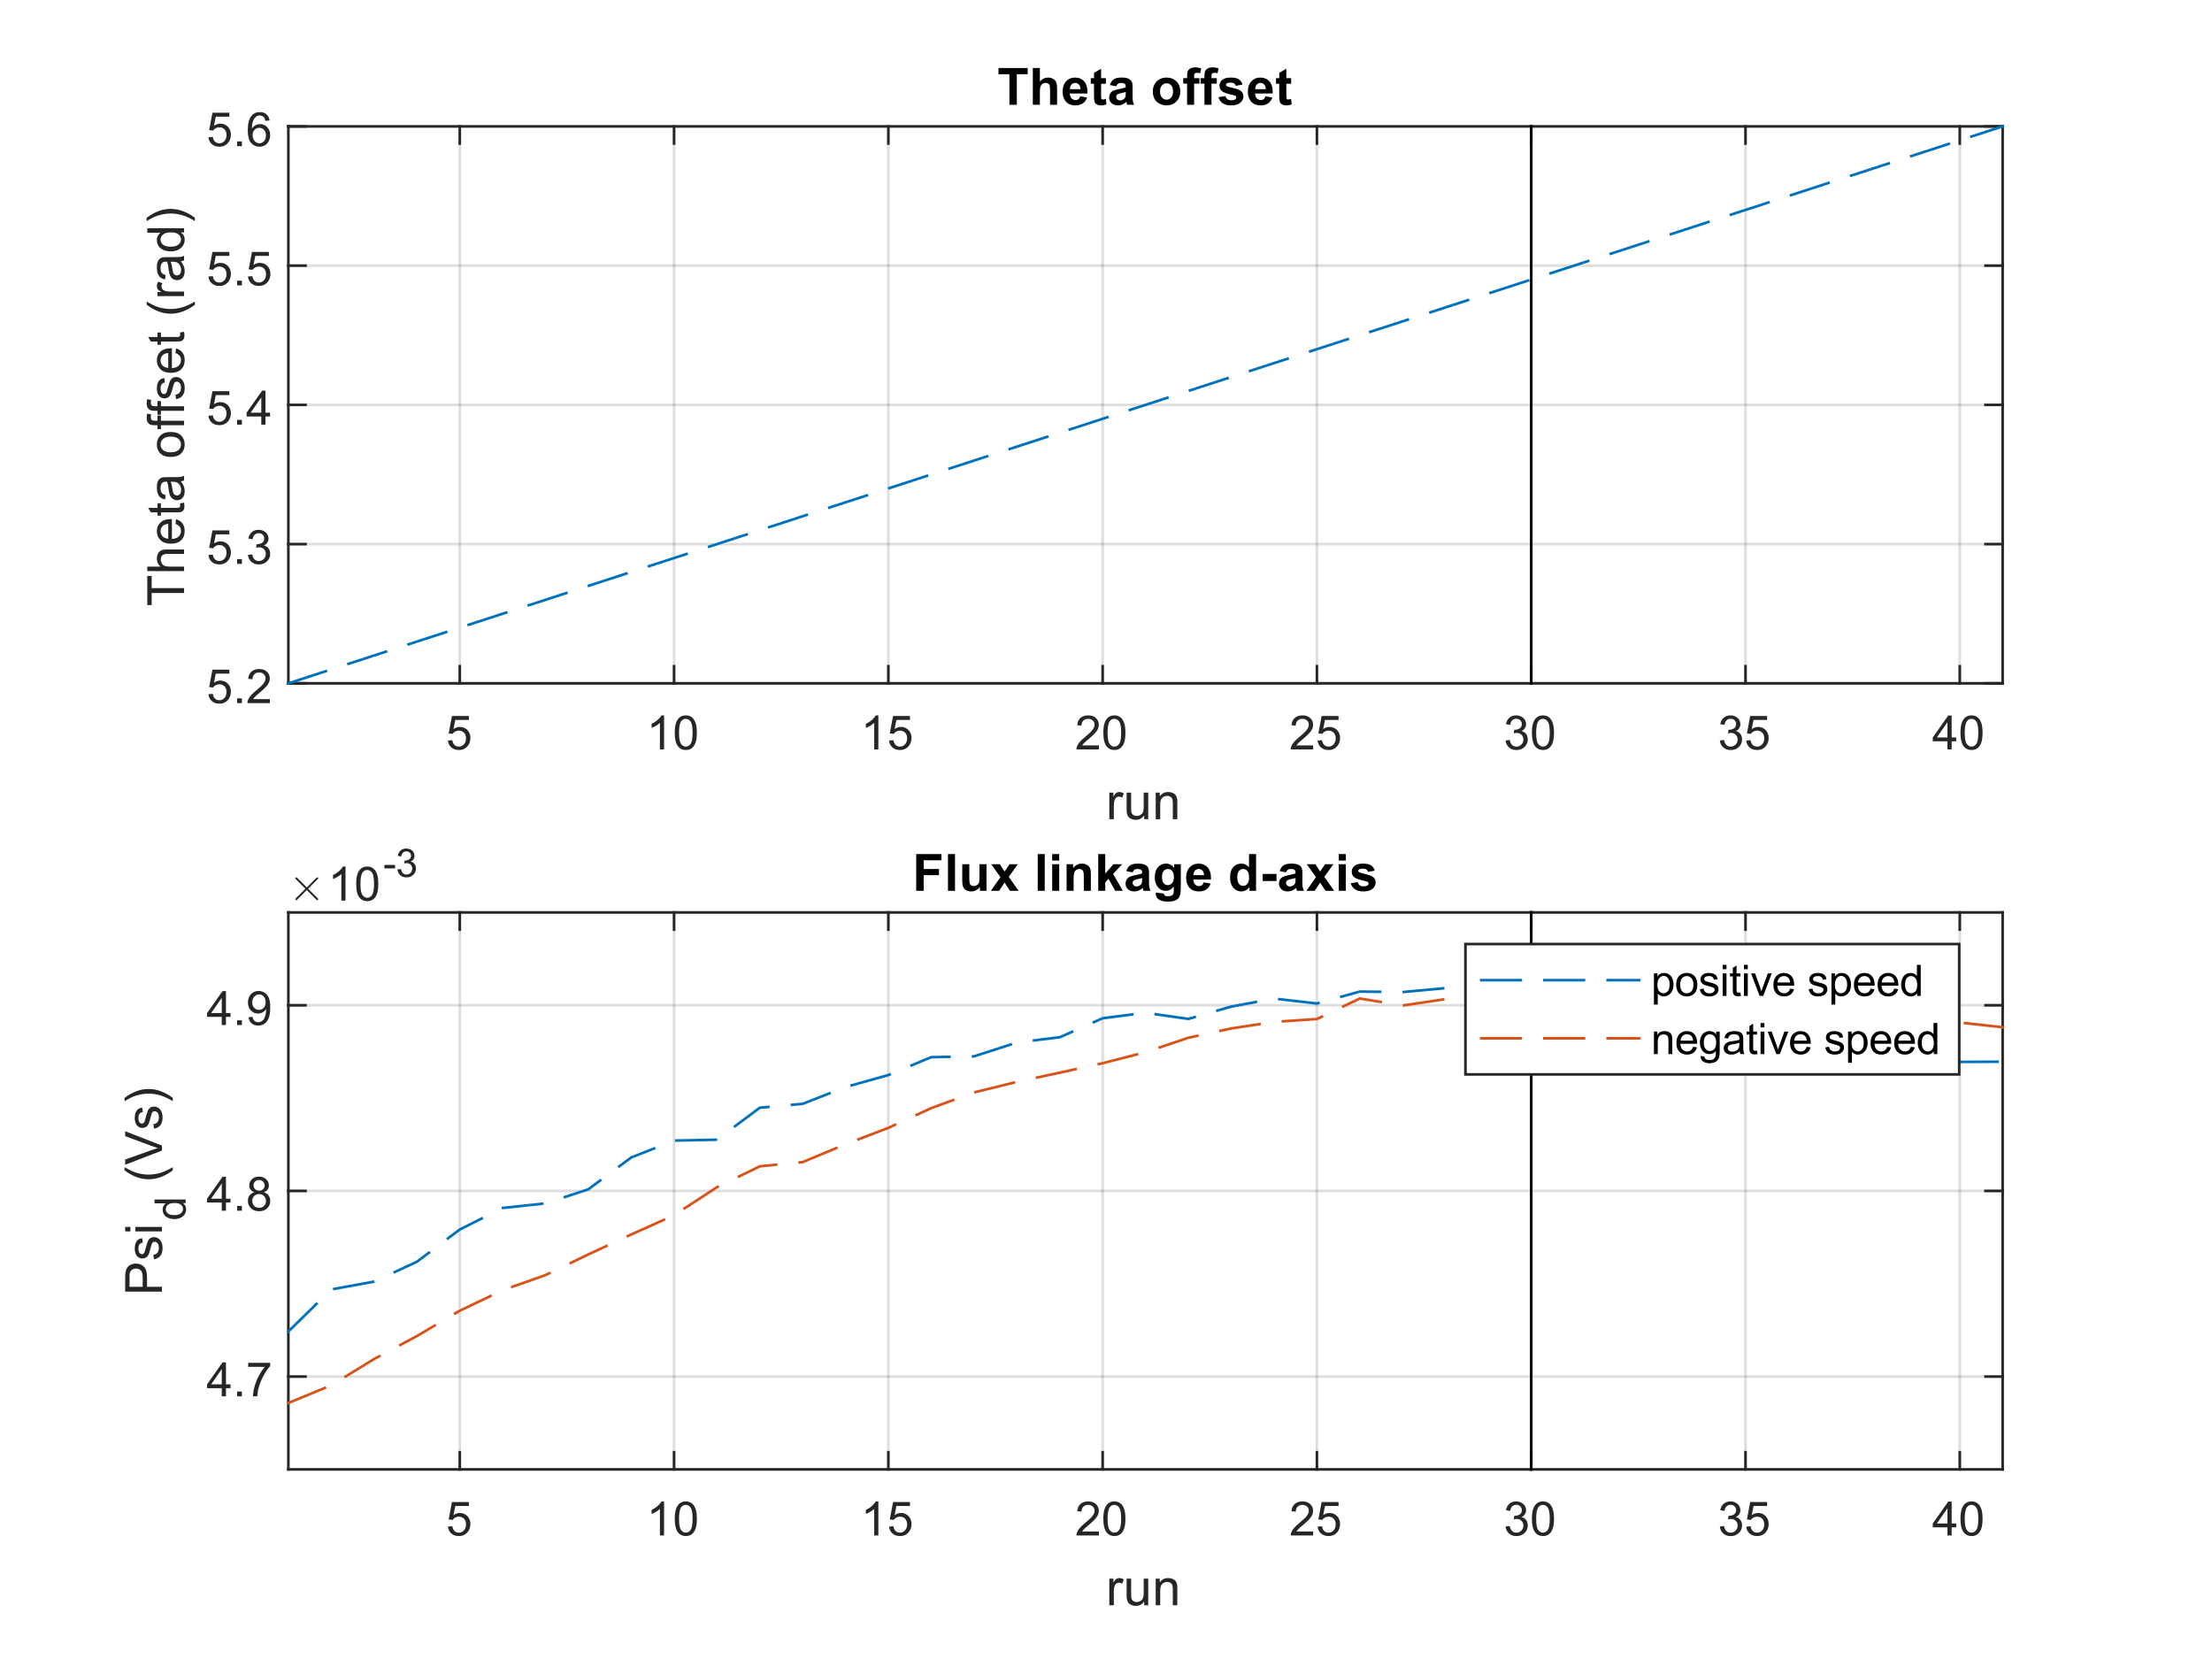 <?xml version="1.0"?>
<!DOCTYPE svg PUBLIC '-//W3C//DTD SVG 1.0//EN'
          'http://www.w3.org/TR/2001/REC-SVG-20010904/DTD/svg10.dtd'>
<svg xmlns:xlink="http://www.w3.org/1999/xlink" style="fill-opacity:1; color-rendering:auto; color-interpolation:auto; text-rendering:auto; stroke:black; stroke-linecap:square; stroke-miterlimit:10; shape-rendering:auto; stroke-opacity:1; fill:black; stroke-dasharray:none; font-weight:normal; stroke-width:1; font-family:'Dialog'; font-style:normal; stroke-linejoin:miter; font-size:12px; stroke-dashoffset:0; image-rendering:auto;" width="560" height="420" xmlns="http://www.w3.org/2000/svg"
><rect width="100%" height="100%" fill="#333333" stroke="none"/><!--Generated by the Batik Graphics2D SVG Generator--><defs id="genericDefs"
  /><g
  ><defs id="defs1"
    ><clipPath clipPathUnits="userSpaceOnUse" id="clipPath1"
      ><path d="M0 0 L560 0 L560 420 L0 420 L0 0 Z"
      /></clipPath
    ></defs
    ><g style="fill:white; stroke:white;"
    ><rect x="0" y="0" width="560" style="clip-path:url(#clipPath1); stroke:none;" height="420"
    /></g
    ><g style="fill:white; text-rendering:optimizeSpeed; color-rendering:optimizeSpeed; image-rendering:optimizeSpeed; shape-rendering:crispEdges; stroke:white; color-interpolation:sRGB;"
    ><rect x="0" width="560" height="420" y="0" style="stroke:none;"
      /><path style="stroke:none;" d="M73 173 L507 173 L507 32 L73 32 Z"
    /></g
    ><g style="stroke-linecap:butt; fill-opacity:0.149; fill:rgb(38,38,38); text-rendering:geometricPrecision; image-rendering:optimizeQuality; color-rendering:optimizeQuality; stroke-linejoin:round; stroke:rgb(38,38,38); color-interpolation:linearRGB; stroke-width:0.667; stroke-opacity:0.149;"
    ><line y2="32" style="fill:none;" x1="116.4" x2="116.4" y1="173"
      /><line y2="32" style="fill:none;" x1="170.65" x2="170.65" y1="173"
      /><line y2="32" style="fill:none;" x1="224.9" x2="224.9" y1="173"
      /><line y2="32" style="fill:none;" x1="279.15" x2="279.15" y1="173"
      /><line y2="32" style="fill:none;" x1="333.4" x2="333.4" y1="173"
      /><line y2="32" style="fill:none;" x1="387.65" x2="387.65" y1="173"
      /><line y2="32" style="fill:none;" x1="441.9" x2="441.9" y1="173"
      /><line y2="32" style="fill:none;" x1="496.15" x2="496.15" y1="173"
      /><line y2="173" style="fill:none;" x1="507" x2="73" y1="173"
      /><line y2="137.75" style="fill:none;" x1="507" x2="73" y1="137.75"
      /><line y2="102.5" style="fill:none;" x1="507" x2="73" y1="102.5"
      /><line y2="67.25" style="fill:none;" x1="507" x2="73" y1="67.25"
      /><line y2="32" style="fill:none;" x1="507" x2="73" y1="32"
      /><line x1="73" x2="507" y1="173" style="stroke-linecap:square; fill-opacity:1; fill:none; stroke-opacity:1;" y2="173"
      /><line x1="73" x2="507" y1="32" style="stroke-linecap:square; fill-opacity:1; fill:none; stroke-opacity:1;" y2="32"
      /><line x1="116.4" x2="116.4" y1="173" style="stroke-linecap:square; fill-opacity:1; fill:none; stroke-opacity:1;" y2="168.66"
      /><line x1="170.65" x2="170.65" y1="173" style="stroke-linecap:square; fill-opacity:1; fill:none; stroke-opacity:1;" y2="168.66"
      /><line x1="224.9" x2="224.9" y1="173" style="stroke-linecap:square; fill-opacity:1; fill:none; stroke-opacity:1;" y2="168.66"
      /><line x1="279.15" x2="279.15" y1="173" style="stroke-linecap:square; fill-opacity:1; fill:none; stroke-opacity:1;" y2="168.66"
      /><line x1="333.4" x2="333.4" y1="173" style="stroke-linecap:square; fill-opacity:1; fill:none; stroke-opacity:1;" y2="168.66"
      /><line x1="387.65" x2="387.65" y1="173" style="stroke-linecap:square; fill-opacity:1; fill:none; stroke-opacity:1;" y2="168.66"
      /><line x1="441.9" x2="441.9" y1="173" style="stroke-linecap:square; fill-opacity:1; fill:none; stroke-opacity:1;" y2="168.66"
      /><line x1="496.15" x2="496.15" y1="173" style="stroke-linecap:square; fill-opacity:1; fill:none; stroke-opacity:1;" y2="168.66"
      /><line x1="116.4" x2="116.4" y1="32" style="stroke-linecap:square; fill-opacity:1; fill:none; stroke-opacity:1;" y2="36.34"
      /><line x1="170.65" x2="170.65" y1="32" style="stroke-linecap:square; fill-opacity:1; fill:none; stroke-opacity:1;" y2="36.34"
      /><line x1="224.9" x2="224.9" y1="32" style="stroke-linecap:square; fill-opacity:1; fill:none; stroke-opacity:1;" y2="36.34"
      /><line x1="279.15" x2="279.15" y1="32" style="stroke-linecap:square; fill-opacity:1; fill:none; stroke-opacity:1;" y2="36.34"
      /><line x1="333.4" x2="333.4" y1="32" style="stroke-linecap:square; fill-opacity:1; fill:none; stroke-opacity:1;" y2="36.34"
      /><line x1="387.65" x2="387.65" y1="32" style="stroke-linecap:square; fill-opacity:1; fill:none; stroke-opacity:1;" y2="36.34"
      /><line x1="441.9" x2="441.9" y1="32" style="stroke-linecap:square; fill-opacity:1; fill:none; stroke-opacity:1;" y2="36.34"
      /><line x1="496.15" x2="496.15" y1="32" style="stroke-linecap:square; fill-opacity:1; fill:none; stroke-opacity:1;" y2="36.34"
    /></g
    ><g transform="translate(116.4,176.733)" style="fill:rgb(38,38,38); text-rendering:geometricPrecision; color-rendering:optimizeQuality; image-rendering:optimizeQuality; font-family:'SansSerif'; stroke:rgb(38,38,38); color-interpolation:linearRGB;"
    ><path style="stroke:none;" d="M-3 10.75 L-1.891 10.656 Q-1.766 11.469 -1.32 11.875 Q-0.875 12.281 -0.234 12.281 Q0.516 12.281 1.047 11.703 Q1.578 11.125 1.578 10.188 Q1.578 9.281 1.07 8.758 Q0.562 8.234 -0.266 8.234 Q-0.766 8.234 -1.18 8.469 Q-1.594 8.703 -1.828 9.062 L-2.812 8.938 L-1.984 4.531 L2.297 4.531 L2.297 5.531 L-1.141 5.531 L-1.594 7.844 Q-0.828 7.297 0.016 7.297 Q1.141 7.297 1.914 8.078 Q2.688 8.859 2.688 10.094 Q2.688 11.25 2.016 12.109 Q1.188 13.141 -0.234 13.141 Q-1.406 13.141 -2.148 12.484 Q-2.891 11.828 -3 10.75 Z"
    /></g
    ><g transform="translate(170.65,176.733)" style="fill:rgb(38,38,38); text-rendering:geometricPrecision; color-rendering:optimizeQuality; image-rendering:optimizeQuality; font-family:'SansSerif'; stroke:rgb(38,38,38); color-interpolation:linearRGB;"
    ><path style="stroke:none;" d="M-2.531 13 L-3.578 13 L-3.578 6.281 Q-3.969 6.641 -4.586 7.008 Q-5.203 7.375 -5.688 7.547 L-5.688 6.531 Q-4.812 6.109 -4.148 5.523 Q-3.484 4.938 -3.203 4.375 L-2.531 4.375 L-2.531 13 ZM0.174 8.766 Q0.174 7.234 0.486 6.305 Q0.799 5.375 1.416 4.875 Q2.033 4.375 2.971 4.375 Q3.658 4.375 4.182 4.656 Q4.705 4.938 5.049 5.461 Q5.393 5.984 5.58 6.734 Q5.768 7.484 5.768 8.766 Q5.768 10.281 5.463 11.203 Q5.158 12.125 4.541 12.633 Q3.924 13.141 2.971 13.141 Q1.736 13.141 1.018 12.25 Q0.174 11.188 0.174 8.766 ZM1.252 8.766 Q1.252 10.875 1.752 11.578 Q2.252 12.281 2.971 12.281 Q3.705 12.281 4.197 11.578 Q4.689 10.875 4.689 8.766 Q4.689 6.641 4.197 5.945 Q3.705 5.25 2.955 5.25 Q2.236 5.25 1.799 5.859 Q1.252 6.641 1.252 8.766 Z"
    /></g
    ><g transform="translate(224.9,176.733)" style="fill:rgb(38,38,38); text-rendering:geometricPrecision; color-rendering:optimizeQuality; image-rendering:optimizeQuality; font-family:'SansSerif'; stroke:rgb(38,38,38); color-interpolation:linearRGB;"
    ><path style="stroke:none;" d="M-2.531 13 L-3.578 13 L-3.578 6.281 Q-3.969 6.641 -4.586 7.008 Q-5.203 7.375 -5.688 7.547 L-5.688 6.531 Q-4.812 6.109 -4.148 5.523 Q-3.484 4.938 -3.203 4.375 L-2.531 4.375 L-2.531 13 ZM0.174 10.75 L1.283 10.656 Q1.408 11.469 1.853 11.875 Q2.299 12.281 2.939 12.281 Q3.689 12.281 4.221 11.703 Q4.752 11.125 4.752 10.188 Q4.752 9.281 4.244 8.758 Q3.736 8.234 2.908 8.234 Q2.408 8.234 1.994 8.469 Q1.58 8.703 1.346 9.062 L0.361 8.938 L1.19 4.531 L5.471 4.531 L5.471 5.531 L2.033 5.531 L1.58 7.844 Q2.346 7.297 3.189 7.297 Q4.314 7.297 5.088 8.078 Q5.861 8.859 5.861 10.094 Q5.861 11.25 5.189 12.109 Q4.361 13.141 2.939 13.141 Q1.768 13.141 1.025 12.484 Q0.283 11.828 0.174 10.75 Z"
    /></g
    ><g transform="translate(279.15,176.733)" style="fill:rgb(38,38,38); text-rendering:geometricPrecision; color-rendering:optimizeQuality; image-rendering:optimizeQuality; font-family:'SansSerif'; stroke:rgb(38,38,38); color-interpolation:linearRGB;"
    ><path style="stroke:none;" d="M-0.953 11.984 L-0.953 13 L-6.641 13 Q-6.641 12.625 -6.516 12.266 Q-6.297 11.688 -5.82 11.125 Q-5.344 10.562 -4.438 9.828 Q-3.031 8.672 -2.539 8 Q-2.047 7.328 -2.047 6.734 Q-2.047 6.109 -2.5 5.68 Q-2.953 5.25 -3.672 5.25 Q-4.438 5.25 -4.891 5.703 Q-5.344 6.156 -5.359 6.969 L-6.438 6.859 Q-6.328 5.641 -5.602 5.008 Q-4.875 4.375 -3.641 4.375 Q-2.406 4.375 -1.688 5.062 Q-0.969 5.75 -0.969 6.766 Q-0.969 7.281 -1.18 7.773 Q-1.391 8.266 -1.883 8.82 Q-2.375 9.375 -3.5 10.328 Q-4.453 11.125 -4.727 11.414 Q-5 11.703 -5.172 11.984 L-0.953 11.984 ZM0.174 8.766 Q0.174 7.234 0.486 6.305 Q0.799 5.375 1.416 4.875 Q2.033 4.375 2.971 4.375 Q3.658 4.375 4.182 4.656 Q4.705 4.938 5.049 5.461 Q5.393 5.984 5.58 6.734 Q5.768 7.484 5.768 8.766 Q5.768 10.281 5.463 11.203 Q5.158 12.125 4.541 12.633 Q3.924 13.141 2.971 13.141 Q1.736 13.141 1.018 12.25 Q0.174 11.188 0.174 8.766 ZM1.252 8.766 Q1.252 10.875 1.752 11.578 Q2.252 12.281 2.971 12.281 Q3.705 12.281 4.197 11.578 Q4.689 10.875 4.689 8.766 Q4.689 6.641 4.197 5.945 Q3.705 5.25 2.955 5.25 Q2.236 5.25 1.799 5.859 Q1.252 6.641 1.252 8.766 Z"
    /></g
    ><g transform="translate(333.4,176.733)" style="fill:rgb(38,38,38); text-rendering:geometricPrecision; color-rendering:optimizeQuality; image-rendering:optimizeQuality; font-family:'SansSerif'; stroke:rgb(38,38,38); color-interpolation:linearRGB;"
    ><path style="stroke:none;" d="M-0.953 11.984 L-0.953 13 L-6.641 13 Q-6.641 12.625 -6.516 12.266 Q-6.297 11.688 -5.82 11.125 Q-5.344 10.562 -4.438 9.828 Q-3.031 8.672 -2.539 8 Q-2.047 7.328 -2.047 6.734 Q-2.047 6.109 -2.5 5.68 Q-2.953 5.25 -3.672 5.25 Q-4.438 5.25 -4.891 5.703 Q-5.344 6.156 -5.359 6.969 L-6.438 6.859 Q-6.328 5.641 -5.602 5.008 Q-4.875 4.375 -3.641 4.375 Q-2.406 4.375 -1.688 5.062 Q-0.969 5.75 -0.969 6.766 Q-0.969 7.281 -1.18 7.773 Q-1.391 8.266 -1.883 8.82 Q-2.375 9.375 -3.5 10.328 Q-4.453 11.125 -4.727 11.414 Q-5 11.703 -5.172 11.984 L-0.953 11.984 ZM0.174 10.75 L1.283 10.656 Q1.408 11.469 1.853 11.875 Q2.299 12.281 2.939 12.281 Q3.689 12.281 4.221 11.703 Q4.752 11.125 4.752 10.188 Q4.752 9.281 4.244 8.758 Q3.736 8.234 2.908 8.234 Q2.408 8.234 1.994 8.469 Q1.58 8.703 1.346 9.062 L0.361 8.938 L1.19 4.531 L5.471 4.531 L5.471 5.531 L2.033 5.531 L1.58 7.844 Q2.346 7.297 3.189 7.297 Q4.314 7.297 5.088 8.078 Q5.861 8.859 5.861 10.094 Q5.861 11.25 5.189 12.109 Q4.361 13.141 2.939 13.141 Q1.768 13.141 1.025 12.484 Q0.283 11.828 0.174 10.75 Z"
    /></g
    ><g transform="translate(387.65,176.733)" style="fill:rgb(38,38,38); text-rendering:geometricPrecision; color-rendering:optimizeQuality; image-rendering:optimizeQuality; font-family:'SansSerif'; stroke:rgb(38,38,38); color-interpolation:linearRGB;"
    ><path style="stroke:none;" d="M-6.5 10.734 L-5.438 10.594 Q-5.266 11.484 -4.828 11.883 Q-4.391 12.281 -3.766 12.281 Q-3.016 12.281 -2.5 11.766 Q-1.984 11.25 -1.984 10.484 Q-1.984 9.766 -2.461 9.289 Q-2.938 8.812 -3.672 8.812 Q-3.969 8.812 -4.422 8.938 L-4.297 8 Q-4.188 8.016 -4.125 8.016 Q-3.453 8.016 -2.914 7.664 Q-2.375 7.312 -2.375 6.578 Q-2.375 6 -2.766 5.617 Q-3.156 5.234 -3.781 5.234 Q-4.391 5.234 -4.805 5.625 Q-5.219 6.016 -5.328 6.781 L-6.391 6.594 Q-6.203 5.547 -5.516 4.961 Q-4.828 4.375 -3.812 4.375 Q-3.109 4.375 -2.516 4.68 Q-1.922 4.984 -1.609 5.5 Q-1.297 6.016 -1.297 6.609 Q-1.297 7.156 -1.594 7.617 Q-1.891 8.078 -2.469 8.344 Q-1.719 8.516 -1.297 9.07 Q-0.875 9.625 -0.875 10.469 Q-0.875 11.594 -1.695 12.375 Q-2.516 13.156 -3.766 13.156 Q-4.891 13.156 -5.641 12.477 Q-6.391 11.797 -6.5 10.734 ZM0.174 8.766 Q0.174 7.234 0.486 6.305 Q0.799 5.375 1.416 4.875 Q2.033 4.375 2.971 4.375 Q3.658 4.375 4.182 4.656 Q4.705 4.938 5.049 5.461 Q5.393 5.984 5.58 6.734 Q5.768 7.484 5.768 8.766 Q5.768 10.281 5.463 11.203 Q5.158 12.125 4.541 12.633 Q3.924 13.141 2.971 13.141 Q1.736 13.141 1.018 12.25 Q0.174 11.188 0.174 8.766 ZM1.252 8.766 Q1.252 10.875 1.752 11.578 Q2.252 12.281 2.971 12.281 Q3.705 12.281 4.197 11.578 Q4.689 10.875 4.689 8.766 Q4.689 6.641 4.197 5.945 Q3.705 5.25 2.955 5.25 Q2.236 5.25 1.799 5.859 Q1.252 6.641 1.252 8.766 Z"
    /></g
    ><g transform="translate(441.9,176.733)" style="fill:rgb(38,38,38); text-rendering:geometricPrecision; color-rendering:optimizeQuality; image-rendering:optimizeQuality; font-family:'SansSerif'; stroke:rgb(38,38,38); color-interpolation:linearRGB;"
    ><path style="stroke:none;" d="M-6.5 10.734 L-5.438 10.594 Q-5.266 11.484 -4.828 11.883 Q-4.391 12.281 -3.766 12.281 Q-3.016 12.281 -2.5 11.766 Q-1.984 11.25 -1.984 10.484 Q-1.984 9.766 -2.461 9.289 Q-2.938 8.812 -3.672 8.812 Q-3.969 8.812 -4.422 8.938 L-4.297 8 Q-4.188 8.016 -4.125 8.016 Q-3.453 8.016 -2.914 7.664 Q-2.375 7.312 -2.375 6.578 Q-2.375 6 -2.766 5.617 Q-3.156 5.234 -3.781 5.234 Q-4.391 5.234 -4.805 5.625 Q-5.219 6.016 -5.328 6.781 L-6.391 6.594 Q-6.203 5.547 -5.516 4.961 Q-4.828 4.375 -3.812 4.375 Q-3.109 4.375 -2.516 4.68 Q-1.922 4.984 -1.609 5.5 Q-1.297 6.016 -1.297 6.609 Q-1.297 7.156 -1.594 7.617 Q-1.891 8.078 -2.469 8.344 Q-1.719 8.516 -1.297 9.07 Q-0.875 9.625 -0.875 10.469 Q-0.875 11.594 -1.695 12.375 Q-2.516 13.156 -3.766 13.156 Q-4.891 13.156 -5.641 12.477 Q-6.391 11.797 -6.5 10.734 ZM0.174 10.75 L1.283 10.656 Q1.408 11.469 1.853 11.875 Q2.299 12.281 2.939 12.281 Q3.689 12.281 4.221 11.703 Q4.752 11.125 4.752 10.188 Q4.752 9.281 4.244 8.758 Q3.736 8.234 2.908 8.234 Q2.408 8.234 1.994 8.469 Q1.58 8.703 1.346 9.062 L0.361 8.938 L1.19 4.531 L5.471 4.531 L5.471 5.531 L2.033 5.531 L1.58 7.844 Q2.346 7.297 3.189 7.297 Q4.314 7.297 5.088 8.078 Q5.861 8.859 5.861 10.094 Q5.861 11.25 5.189 12.109 Q4.361 13.141 2.939 13.141 Q1.768 13.141 1.025 12.484 Q0.283 11.828 0.174 10.75 Z"
    /></g
    ><g transform="translate(496.15,176.733)" style="fill:rgb(38,38,38); text-rendering:geometricPrecision; color-rendering:optimizeQuality; image-rendering:optimizeQuality; font-family:'SansSerif'; stroke:rgb(38,38,38); color-interpolation:linearRGB;"
    ><path style="stroke:none;" d="M-3.125 13 L-3.125 10.938 L-6.844 10.938 L-6.844 9.969 L-2.922 4.406 L-2.062 4.406 L-2.062 9.969 L-0.906 9.969 L-0.906 10.938 L-2.062 10.938 L-2.062 13 L-3.125 13 ZM-3.125 9.969 L-3.125 6.109 L-5.812 9.969 L-3.125 9.969 ZM0.174 8.766 Q0.174 7.234 0.486 6.305 Q0.799 5.375 1.416 4.875 Q2.033 4.375 2.971 4.375 Q3.658 4.375 4.182 4.656 Q4.705 4.938 5.049 5.461 Q5.393 5.984 5.58 6.734 Q5.768 7.484 5.768 8.766 Q5.768 10.281 5.463 11.203 Q5.158 12.125 4.541 12.633 Q3.924 13.141 2.971 13.141 Q1.736 13.141 1.018 12.25 Q0.174 11.188 0.174 8.766 ZM1.252 8.766 Q1.252 10.875 1.752 11.578 Q2.252 12.281 2.971 12.281 Q3.705 12.281 4.197 11.578 Q4.689 10.875 4.689 8.766 Q4.689 6.641 4.197 5.945 Q3.705 5.25 2.955 5.25 Q2.236 5.25 1.799 5.859 Q1.252 6.641 1.252 8.766 Z"
    /></g
    ><g transform="translate(290,193.4)" style="font-size:13.2px; fill:rgb(38,38,38); text-rendering:geometricPrecision; image-rendering:optimizeQuality; color-rendering:optimizeQuality; font-family:'SansSerif'; stroke:rgb(38,38,38); color-interpolation:linearRGB;"
    ><path style="stroke:none;" d="M-9.156 14 L-9.156 7.266 L-8.125 7.266 L-8.125 8.281 Q-7.734 7.562 -7.398 7.336 Q-7.062 7.109 -6.672 7.109 Q-6.094 7.109 -5.5 7.469 L-5.891 8.531 Q-6.312 8.281 -6.719 8.281 Q-7.094 8.281 -7.398 8.508 Q-7.703 8.734 -7.828 9.141 Q-8.016 9.75 -8.016 10.469 L-8.016 14 L-9.156 14 ZM-0.327 14 L-0.327 13.016 Q-1.124 14.156 -2.468 14.156 Q-3.062 14.156 -3.585 13.922 Q-4.109 13.688 -4.359 13.344 Q-4.609 13 -4.702 12.5 Q-4.78 12.172 -4.78 11.438 L-4.78 7.266 L-3.64 7.266 L-3.64 11 Q-3.64 11.891 -3.562 12.203 Q-3.452 12.656 -3.108 12.914 Q-2.765 13.172 -2.249 13.172 Q-1.734 13.172 -1.28 12.906 Q-0.827 12.641 -0.64 12.188 Q-0.452 11.734 -0.452 10.875 L-0.452 7.266 L0.688 7.266 L0.688 14 L-0.327 14 ZM2.585 14 L2.585 7.266 L3.616 7.266 L3.616 8.219 Q4.351 7.109 5.757 7.109 Q6.366 7.109 6.874 7.328 Q7.382 7.547 7.64 7.898 Q7.898 8.25 7.991 8.75 Q8.054 9.062 8.054 9.859 L8.054 14 L6.913 14 L6.913 9.906 Q6.913 9.203 6.78 8.859 Q6.648 8.516 6.312 8.305 Q5.976 8.094 5.523 8.094 Q4.788 8.094 4.257 8.555 Q3.726 9.016 3.726 10.312 L3.726 14 L2.585 14 Z"
    /></g
    ><g style="fill:rgb(38,38,38); text-rendering:geometricPrecision; image-rendering:optimizeQuality; color-rendering:optimizeQuality; stroke-linejoin:round; stroke:rgb(38,38,38); color-interpolation:linearRGB; stroke-width:0.667;"
    ><line y2="32" style="fill:none;" x1="73" x2="73" y1="173"
      /><line y2="32" style="fill:none;" x1="507" x2="507" y1="173"
      /><line y2="173" style="fill:none;" x1="73" x2="77.34" y1="173"
      /><line y2="137.75" style="fill:none;" x1="73" x2="77.34" y1="137.75"
      /><line y2="102.5" style="fill:none;" x1="73" x2="77.34" y1="102.5"
      /><line y2="67.25" style="fill:none;" x1="73" x2="77.34" y1="67.25"
      /><line y2="32" style="fill:none;" x1="73" x2="77.34" y1="32"
      /><line y2="173" style="fill:none;" x1="507" x2="502.66" y1="173"
      /><line y2="137.75" style="fill:none;" x1="507" x2="502.66" y1="137.75"
      /><line y2="102.5" style="fill:none;" x1="507" x2="502.66" y1="102.5"
      /><line y2="67.25" style="fill:none;" x1="507" x2="502.66" y1="67.25"
      /><line y2="32" style="fill:none;" x1="507" x2="502.66" y1="32"
    /></g
    ><g transform="translate(69.267,173)" style="fill:rgb(38,38,38); text-rendering:geometricPrecision; color-rendering:optimizeQuality; image-rendering:optimizeQuality; font-family:'SansSerif'; stroke:rgb(38,38,38); color-interpolation:linearRGB;"
    ><path style="stroke:none;" d="M-16.5 2.75 L-15.391 2.656 Q-15.266 3.469 -14.82 3.875 Q-14.375 4.281 -13.734 4.281 Q-12.984 4.281 -12.453 3.703 Q-11.922 3.125 -11.922 2.188 Q-11.922 1.281 -12.43 0.758 Q-12.938 0.234 -13.766 0.234 Q-14.266 0.234 -14.68 0.469 Q-15.094 0.703 -15.328 1.062 L-16.312 0.938 L-15.484 -3.469 L-11.203 -3.469 L-11.203 -2.469 L-14.641 -2.469 L-15.094 -0.156 Q-14.328 -0.703 -13.484 -0.703 Q-12.359 -0.703 -11.586 0.078 Q-10.812 0.859 -10.812 2.094 Q-10.812 3.25 -11.484 4.109 Q-12.312 5.141 -13.734 5.141 Q-14.906 5.141 -15.648 4.484 Q-16.391 3.828 -16.5 2.75 ZM-9.232 5 L-9.232 3.797 L-8.029 3.797 L-8.029 5 L-9.232 5 ZM-0.945 3.984 L-0.945 5 L-6.633 5 Q-6.633 4.625 -6.508 4.266 Q-6.289 3.688 -5.812 3.125 Q-5.336 2.562 -4.43 1.828 Q-3.023 0.672 -2.531 0 Q-2.039 -0.672 -2.039 -1.266 Q-2.039 -1.891 -2.492 -2.32 Q-2.945 -2.75 -3.664 -2.75 Q-4.43 -2.75 -4.883 -2.297 Q-5.336 -1.844 -5.352 -1.031 L-6.43 -1.141 Q-6.32 -2.359 -5.594 -2.992 Q-4.867 -3.625 -3.633 -3.625 Q-2.398 -3.625 -1.68 -2.938 Q-0.961 -2.25 -0.961 -1.234 Q-0.961 -0.719 -1.172 -0.227 Q-1.383 0.266 -1.875 0.82 Q-2.367 1.375 -3.492 2.328 Q-4.445 3.125 -4.719 3.414 Q-4.992 3.703 -5.164 3.984 L-0.945 3.984 Z"
    /></g
    ><g transform="translate(69.267,137.75)" style="fill:rgb(38,38,38); text-rendering:geometricPrecision; color-rendering:optimizeQuality; image-rendering:optimizeQuality; font-family:'SansSerif'; stroke:rgb(38,38,38); color-interpolation:linearRGB;"
    ><path style="stroke:none;" d="M-16.5 2.75 L-15.391 2.656 Q-15.266 3.469 -14.82 3.875 Q-14.375 4.281 -13.734 4.281 Q-12.984 4.281 -12.453 3.703 Q-11.922 3.125 -11.922 2.188 Q-11.922 1.281 -12.43 0.758 Q-12.938 0.234 -13.766 0.234 Q-14.266 0.234 -14.68 0.469 Q-15.094 0.703 -15.328 1.062 L-16.312 0.938 L-15.484 -3.469 L-11.203 -3.469 L-11.203 -2.469 L-14.641 -2.469 L-15.094 -0.156 Q-14.328 -0.703 -13.484 -0.703 Q-12.359 -0.703 -11.586 0.078 Q-10.812 0.859 -10.812 2.094 Q-10.812 3.25 -11.484 4.109 Q-12.312 5.141 -13.734 5.141 Q-14.906 5.141 -15.648 4.484 Q-16.391 3.828 -16.5 2.75 ZM-9.232 5 L-9.232 3.797 L-8.029 3.797 L-8.029 5 L-9.232 5 ZM-6.492 2.734 L-5.43 2.594 Q-5.258 3.484 -4.82 3.883 Q-4.383 4.281 -3.758 4.281 Q-3.008 4.281 -2.492 3.766 Q-1.977 3.25 -1.977 2.484 Q-1.977 1.766 -2.453 1.289 Q-2.93 0.812 -3.664 0.812 Q-3.961 0.812 -4.414 0.938 L-4.289 0 Q-4.18 0.016 -4.117 0.016 Q-3.445 0.016 -2.906 -0.336 Q-2.367 -0.688 -2.367 -1.422 Q-2.367 -2 -2.758 -2.383 Q-3.148 -2.766 -3.773 -2.766 Q-4.383 -2.766 -4.797 -2.375 Q-5.211 -1.984 -5.32 -1.219 L-6.383 -1.406 Q-6.195 -2.453 -5.508 -3.039 Q-4.82 -3.625 -3.805 -3.625 Q-3.102 -3.625 -2.508 -3.32 Q-1.914 -3.016 -1.602 -2.5 Q-1.289 -1.984 -1.289 -1.391 Q-1.289 -0.844 -1.586 -0.383 Q-1.883 0.078 -2.461 0.344 Q-1.711 0.516 -1.289 1.07 Q-0.867 1.625 -0.867 2.469 Q-0.867 3.594 -1.688 4.375 Q-2.508 5.156 -3.758 5.156 Q-4.883 5.156 -5.633 4.477 Q-6.383 3.797 -6.492 2.734 Z"
    /></g
    ><g transform="translate(69.267,102.5)" style="fill:rgb(38,38,38); text-rendering:geometricPrecision; color-rendering:optimizeQuality; image-rendering:optimizeQuality; font-family:'SansSerif'; stroke:rgb(38,38,38); color-interpolation:linearRGB;"
    ><path style="stroke:none;" d="M-16.5 2.75 L-15.391 2.656 Q-15.266 3.469 -14.82 3.875 Q-14.375 4.281 -13.734 4.281 Q-12.984 4.281 -12.453 3.703 Q-11.922 3.125 -11.922 2.188 Q-11.922 1.281 -12.43 0.758 Q-12.938 0.234 -13.766 0.234 Q-14.266 0.234 -14.68 0.469 Q-15.094 0.703 -15.328 1.062 L-16.312 0.938 L-15.484 -3.469 L-11.203 -3.469 L-11.203 -2.469 L-14.641 -2.469 L-15.094 -0.156 Q-14.328 -0.703 -13.484 -0.703 Q-12.359 -0.703 -11.586 0.078 Q-10.812 0.859 -10.812 2.094 Q-10.812 3.25 -11.484 4.109 Q-12.312 5.141 -13.734 5.141 Q-14.906 5.141 -15.648 4.484 Q-16.391 3.828 -16.5 2.75 ZM-9.232 5 L-9.232 3.797 L-8.029 3.797 L-8.029 5 L-9.232 5 ZM-3.117 5 L-3.117 2.938 L-6.836 2.938 L-6.836 1.969 L-2.914 -3.594 L-2.055 -3.594 L-2.055 1.969 L-0.898 1.969 L-0.898 2.938 L-2.055 2.938 L-2.055 5 L-3.117 5 ZM-3.117 1.969 L-3.117 -1.891 L-5.805 1.969 L-3.117 1.969 Z"
    /></g
    ><g transform="translate(69.267,67.25)" style="fill:rgb(38,38,38); text-rendering:geometricPrecision; color-rendering:optimizeQuality; image-rendering:optimizeQuality; font-family:'SansSerif'; stroke:rgb(38,38,38); color-interpolation:linearRGB;"
    ><path style="stroke:none;" d="M-16.5 2.75 L-15.391 2.656 Q-15.266 3.469 -14.82 3.875 Q-14.375 4.281 -13.734 4.281 Q-12.984 4.281 -12.453 3.703 Q-11.922 3.125 -11.922 2.188 Q-11.922 1.281 -12.43 0.758 Q-12.938 0.234 -13.766 0.234 Q-14.266 0.234 -14.68 0.469 Q-15.094 0.703 -15.328 1.062 L-16.312 0.938 L-15.484 -3.469 L-11.203 -3.469 L-11.203 -2.469 L-14.641 -2.469 L-15.094 -0.156 Q-14.328 -0.703 -13.484 -0.703 Q-12.359 -0.703 -11.586 0.078 Q-10.812 0.859 -10.812 2.094 Q-10.812 3.25 -11.484 4.109 Q-12.312 5.141 -13.734 5.141 Q-14.906 5.141 -15.648 4.484 Q-16.391 3.828 -16.5 2.75 ZM-9.232 5 L-9.232 3.797 L-8.029 3.797 L-8.029 5 L-9.232 5 ZM-6.492 2.75 L-5.383 2.656 Q-5.258 3.469 -4.812 3.875 Q-4.367 4.281 -3.727 4.281 Q-2.977 4.281 -2.445 3.703 Q-1.914 3.125 -1.914 2.188 Q-1.914 1.281 -2.422 0.758 Q-2.93 0.234 -3.758 0.234 Q-4.258 0.234 -4.672 0.469 Q-5.086 0.703 -5.32 1.062 L-6.305 0.938 L-5.477 -3.469 L-1.195 -3.469 L-1.195 -2.469 L-4.633 -2.469 L-5.086 -0.156 Q-4.32 -0.703 -3.477 -0.703 Q-2.352 -0.703 -1.578 0.078 Q-0.805 0.859 -0.805 2.094 Q-0.805 3.25 -1.477 4.109 Q-2.305 5.141 -3.727 5.141 Q-4.898 5.141 -5.641 4.484 Q-6.383 3.828 -6.492 2.75 Z"
    /></g
    ><g transform="translate(69.267,32)" style="fill:rgb(38,38,38); text-rendering:geometricPrecision; color-rendering:optimizeQuality; image-rendering:optimizeQuality; font-family:'SansSerif'; stroke:rgb(38,38,38); color-interpolation:linearRGB;"
    ><path style="stroke:none;" d="M-16.5 2.75 L-15.391 2.656 Q-15.266 3.469 -14.82 3.875 Q-14.375 4.281 -13.734 4.281 Q-12.984 4.281 -12.453 3.703 Q-11.922 3.125 -11.922 2.188 Q-11.922 1.281 -12.43 0.758 Q-12.938 0.234 -13.766 0.234 Q-14.266 0.234 -14.68 0.469 Q-15.094 0.703 -15.328 1.062 L-16.312 0.938 L-15.484 -3.469 L-11.203 -3.469 L-11.203 -2.469 L-14.641 -2.469 L-15.094 -0.156 Q-14.328 -0.703 -13.484 -0.703 Q-12.359 -0.703 -11.586 0.078 Q-10.812 0.859 -10.812 2.094 Q-10.812 3.25 -11.484 4.109 Q-12.312 5.141 -13.734 5.141 Q-14.906 5.141 -15.648 4.484 Q-16.391 3.828 -16.5 2.75 ZM-9.232 5 L-9.232 3.797 L-8.029 3.797 L-8.029 5 L-9.232 5 ZM-1.023 -1.484 L-2.07 -1.406 Q-2.211 -2.031 -2.461 -2.312 Q-2.898 -2.766 -3.523 -2.766 Q-4.023 -2.766 -4.414 -2.484 Q-4.898 -2.109 -5.188 -1.414 Q-5.477 -0.719 -5.492 0.562 Q-5.117 -0.016 -4.562 -0.297 Q-4.008 -0.578 -3.398 -0.578 Q-2.352 -0.578 -1.609 0.203 Q-0.867 0.984 -0.867 2.203 Q-0.867 3.016 -1.219 3.711 Q-1.57 4.406 -2.18 4.773 Q-2.789 5.141 -3.555 5.141 Q-4.883 5.141 -5.711 4.172 Q-6.539 3.203 -6.539 0.984 Q-6.539 -1.516 -5.617 -2.641 Q-4.82 -3.625 -3.461 -3.625 Q-2.445 -3.625 -1.797 -3.055 Q-1.148 -2.484 -1.023 -1.484 ZM-5.32 2.219 Q-5.32 2.766 -5.094 3.258 Q-4.867 3.75 -4.453 4.016 Q-4.039 4.281 -3.57 4.281 Q-2.914 4.281 -2.43 3.742 Q-1.945 3.203 -1.945 2.281 Q-1.945 1.391 -2.422 0.875 Q-2.898 0.359 -3.617 0.359 Q-4.336 0.359 -4.828 0.875 Q-5.32 1.391 -5.32 2.219 Z"
    /></g
    ><g transform="translate(49.6,102.5) rotate(-90)" style="font-size:13.2px; fill:rgb(38,38,38); text-rendering:geometricPrecision; image-rendering:optimizeQuality; color-rendering:optimizeQuality; font-family:'SansSerif'; stroke:rgb(38,38,38); color-interpolation:linearRGB;"
    ><path style="stroke:none;" d="M-47.625 -3 L-47.625 -11.203 L-50.688 -11.203 L-50.688 -12.312 L-43.312 -12.312 L-43.312 -11.203 L-46.391 -11.203 L-46.391 -3 L-47.625 -3 ZM-42.085 -3 L-42.085 -12.312 L-40.944 -12.312 L-40.944 -8.969 Q-40.148 -9.891 -38.929 -9.891 Q-38.179 -9.891 -37.624 -9.594 Q-37.069 -9.297 -36.835 -8.781 Q-36.601 -8.266 -36.601 -7.266 L-36.601 -3 L-37.741 -3 L-37.741 -7.266 Q-37.741 -8.125 -38.109 -8.516 Q-38.476 -8.906 -39.163 -8.906 Q-39.663 -8.906 -40.116 -8.648 Q-40.569 -8.391 -40.757 -7.938 Q-40.944 -7.484 -40.944 -6.688 L-40.944 -3 L-42.085 -3 ZM-30.142 -5.172 L-28.954 -5.031 Q-29.235 -3.984 -29.993 -3.414 Q-30.751 -2.844 -31.923 -2.844 Q-33.407 -2.844 -34.274 -3.758 Q-35.142 -4.672 -35.142 -6.312 Q-35.142 -8.016 -34.259 -8.953 Q-33.376 -9.891 -31.985 -9.891 Q-30.626 -9.891 -29.774 -8.969 Q-28.923 -8.047 -28.923 -6.391 Q-28.923 -6.281 -28.923 -6.078 L-33.954 -6.078 Q-33.892 -4.969 -33.329 -4.375 Q-32.767 -3.781 -31.923 -3.781 Q-31.282 -3.781 -30.837 -4.117 Q-30.392 -4.453 -30.142 -5.172 ZM-33.892 -7.016 L-30.126 -7.016 Q-30.204 -7.875 -30.563 -8.297 Q-31.11 -8.953 -31.97 -8.953 Q-32.767 -8.953 -33.298 -8.43 Q-33.829 -7.906 -33.892 -7.016 ZM-24.917 -4.016 L-24.76 -3.016 Q-25.245 -2.906 -25.62 -2.906 Q-26.245 -2.906 -26.588 -3.109 Q-26.932 -3.312 -27.073 -3.633 Q-27.213 -3.953 -27.213 -4.969 L-27.213 -8.859 L-28.042 -8.859 L-28.042 -9.734 L-27.213 -9.734 L-27.213 -11.406 L-26.073 -12.094 L-26.073 -9.734 L-24.917 -9.734 L-24.917 -8.859 L-26.073 -8.859 L-26.073 -4.906 Q-26.073 -4.422 -26.01 -4.281 Q-25.948 -4.141 -25.815 -4.062 Q-25.682 -3.984 -25.432 -3.984 Q-25.229 -3.984 -24.917 -4.016 ZM-19.362 -3.828 Q-19.987 -3.297 -20.573 -3.07 Q-21.159 -2.844 -21.831 -2.844 Q-22.956 -2.844 -23.55 -3.391 Q-24.143 -3.938 -24.143 -4.781 Q-24.143 -5.266 -23.917 -5.68 Q-23.69 -6.094 -23.323 -6.344 Q-22.956 -6.594 -22.503 -6.719 Q-22.175 -6.797 -21.487 -6.891 Q-20.112 -7.047 -19.456 -7.281 Q-19.44 -7.516 -19.44 -7.578 Q-19.44 -8.281 -19.768 -8.562 Q-20.206 -8.953 -21.065 -8.953 Q-21.878 -8.953 -22.261 -8.672 Q-22.643 -8.391 -22.831 -7.672 L-23.94 -7.812 Q-23.8 -8.531 -23.448 -8.977 Q-23.096 -9.422 -22.432 -9.656 Q-21.768 -9.891 -20.909 -9.891 Q-20.034 -9.891 -19.495 -9.688 Q-18.956 -9.484 -18.706 -9.18 Q-18.456 -8.875 -18.346 -8.406 Q-18.3 -8.109 -18.3 -7.344 L-18.3 -5.828 Q-18.3 -4.234 -18.221 -3.812 Q-18.143 -3.391 -17.94 -3 L-19.128 -3 Q-19.3 -3.359 -19.362 -3.828 ZM-19.456 -6.391 Q-20.081 -6.125 -21.315 -5.953 Q-22.018 -5.844 -22.315 -5.719 Q-22.612 -5.594 -22.768 -5.352 Q-22.925 -5.109 -22.925 -4.812 Q-22.925 -4.359 -22.581 -4.055 Q-22.237 -3.75 -21.565 -3.75 Q-20.909 -3.75 -20.393 -4.039 Q-19.878 -4.328 -19.628 -4.828 Q-19.456 -5.203 -19.456 -5.969 L-19.456 -6.391 ZM-13.177 -6.375 Q-13.177 -8.25 -12.145 -9.141 Q-11.27 -9.891 -10.02 -9.891 Q-8.63 -9.891 -7.747 -8.984 Q-6.864 -8.078 -6.864 -6.469 Q-6.864 -5.172 -7.255 -4.422 Q-7.645 -3.672 -8.395 -3.258 Q-9.145 -2.844 -10.02 -2.844 Q-11.442 -2.844 -12.309 -3.75 Q-13.177 -4.656 -13.177 -6.375 ZM-12.005 -6.375 Q-12.005 -5.078 -11.442 -4.43 Q-10.88 -3.781 -10.02 -3.781 Q-9.177 -3.781 -8.606 -4.43 Q-8.036 -5.078 -8.036 -6.406 Q-8.036 -7.656 -8.606 -8.305 Q-9.177 -8.953 -10.02 -8.953 Q-10.88 -8.953 -11.442 -8.312 Q-12.005 -7.672 -12.005 -6.375 ZM-5.155 -3 L-5.155 -8.859 L-6.155 -8.859 L-6.155 -9.734 L-5.155 -9.734 L-5.155 -10.453 Q-5.155 -11.141 -5.03 -11.469 Q-4.858 -11.906 -4.444 -12.188 Q-4.03 -12.469 -3.28 -12.469 Q-2.795 -12.469 -2.217 -12.344 L-2.389 -11.359 Q-2.748 -11.422 -3.061 -11.422 Q-3.577 -11.422 -3.795 -11.195 Q-4.014 -10.969 -4.014 -10.359 L-4.014 -9.734 L-2.702 -9.734 L-2.702 -8.859 L-4.014 -8.859 L-4.014 -3 L-5.155 -3 ZM-1.491 -3 L-1.491 -8.859 L-2.491 -8.859 L-2.491 -9.734 L-1.491 -9.734 L-1.491 -10.453 Q-1.491 -11.141 -1.366 -11.469 Q-1.194 -11.906 -0.78 -12.188 Q-0.366 -12.469 0.384 -12.469 Q0.869 -12.469 1.447 -12.344 L1.275 -11.359 Q0.915 -11.422 0.603 -11.422 Q0.087 -11.422 -0.131 -11.195 Q-0.35 -10.969 -0.35 -10.359 L-0.35 -9.734 L0.962 -9.734 L0.962 -8.859 L-0.35 -8.859 L-0.35 -3 L-1.491 -3 ZM1.454 -5.016 L2.579 -5.188 Q2.673 -4.516 3.111 -4.148 Q3.548 -3.781 4.329 -3.781 Q5.111 -3.781 5.493 -4.102 Q5.876 -4.422 5.876 -4.859 Q5.876 -5.25 5.532 -5.469 Q5.298 -5.625 4.361 -5.859 Q3.111 -6.172 2.626 -6.406 Q2.142 -6.641 1.892 -7.047 Q1.642 -7.453 1.642 -7.953 Q1.642 -8.406 1.845 -8.789 Q2.048 -9.172 2.408 -9.422 Q2.673 -9.625 3.134 -9.758 Q3.595 -9.891 4.126 -9.891 Q4.907 -9.891 5.509 -9.664 Q6.111 -9.438 6.4 -9.047 Q6.689 -8.656 6.798 -8 L5.673 -7.844 Q5.595 -8.375 5.236 -8.664 Q4.876 -8.953 4.204 -8.953 Q3.423 -8.953 3.079 -8.695 Q2.736 -8.438 2.736 -8.078 Q2.736 -7.859 2.876 -7.688 Q3.017 -7.5 3.314 -7.375 Q3.486 -7.312 4.329 -7.094 Q5.548 -6.766 6.025 -6.562 Q6.501 -6.359 6.775 -5.961 Q7.048 -5.562 7.048 -4.984 Q7.048 -4.406 6.712 -3.906 Q6.376 -3.406 5.751 -3.125 Q5.126 -2.844 4.329 -2.844 Q3.017 -2.844 2.329 -3.391 Q1.642 -3.938 1.454 -5.016 ZM13.111 -5.172 L14.298 -5.031 Q14.017 -3.984 13.259 -3.414 Q12.501 -2.844 11.329 -2.844 Q9.845 -2.844 8.978 -3.758 Q8.111 -4.672 8.111 -6.312 Q8.111 -8.016 8.993 -8.953 Q9.876 -9.891 11.267 -9.891 Q12.626 -9.891 13.478 -8.969 Q14.329 -8.047 14.329 -6.391 Q14.329 -6.281 14.329 -6.078 L9.298 -6.078 Q9.361 -4.969 9.923 -4.375 Q10.486 -3.781 11.329 -3.781 Q11.97 -3.781 12.415 -4.117 Q12.861 -4.453 13.111 -5.172 ZM9.361 -7.016 L13.126 -7.016 Q13.048 -7.875 12.689 -8.297 Q12.142 -8.953 11.283 -8.953 Q10.486 -8.953 9.954 -8.43 Q9.423 -7.906 9.361 -7.016 ZM18.335 -4.016 L18.492 -3.016 Q18.007 -2.906 17.632 -2.906 Q17.007 -2.906 16.664 -3.109 Q16.32 -3.312 16.179 -3.633 Q16.039 -3.953 16.039 -4.969 L16.039 -8.859 L15.21 -8.859 L15.21 -9.734 L16.039 -9.734 L16.039 -11.406 L17.179 -12.094 L17.179 -9.734 L18.335 -9.734 L18.335 -8.859 L17.179 -8.859 L17.179 -4.906 Q17.179 -4.422 17.242 -4.281 Q17.304 -4.141 17.437 -4.062 Q17.57 -3.984 17.82 -3.984 Q18.023 -3.984 18.335 -4.016 ZM25.351 -0.266 Q24.398 -1.453 23.741 -3.055 Q23.085 -4.656 23.085 -6.375 Q23.085 -7.875 23.585 -9.266 Q24.148 -10.875 25.351 -12.469 L26.163 -12.469 Q25.398 -11.141 25.148 -10.578 Q24.757 -9.703 24.538 -8.75 Q24.273 -7.562 24.273 -6.359 Q24.273 -3.312 26.163 -0.266 L25.351 -0.266 ZM27.539 -3 L27.539 -9.734 L28.57 -9.734 L28.57 -8.719 Q28.961 -9.438 29.297 -9.664 Q29.633 -9.891 30.024 -9.891 Q30.602 -9.891 31.195 -9.531 L30.805 -8.469 Q30.383 -8.719 29.977 -8.719 Q29.602 -8.719 29.297 -8.492 Q28.992 -8.266 28.867 -7.859 Q28.68 -7.25 28.68 -6.531 L28.68 -3 L27.539 -3 ZM36.337 -3.828 Q35.712 -3.297 35.126 -3.07 Q34.54 -2.844 33.868 -2.844 Q32.743 -2.844 32.15 -3.391 Q31.556 -3.938 31.556 -4.781 Q31.556 -5.266 31.782 -5.68 Q32.009 -6.094 32.376 -6.344 Q32.743 -6.594 33.196 -6.719 Q33.525 -6.797 34.212 -6.891 Q35.587 -7.047 36.243 -7.281 Q36.259 -7.516 36.259 -7.578 Q36.259 -8.281 35.931 -8.562 Q35.493 -8.953 34.634 -8.953 Q33.821 -8.953 33.439 -8.672 Q33.056 -8.391 32.868 -7.672 L31.759 -7.812 Q31.899 -8.531 32.251 -8.977 Q32.603 -9.422 33.267 -9.656 Q33.931 -9.891 34.79 -9.891 Q35.665 -9.891 36.204 -9.688 Q36.743 -9.484 36.993 -9.18 Q37.243 -8.875 37.353 -8.406 Q37.4 -8.109 37.4 -7.344 L37.4 -5.828 Q37.4 -4.234 37.478 -3.812 Q37.556 -3.391 37.759 -3 L36.571 -3 Q36.4 -3.359 36.337 -3.828 ZM36.243 -6.391 Q35.618 -6.125 34.384 -5.953 Q33.681 -5.844 33.384 -5.719 Q33.087 -5.594 32.931 -5.352 Q32.775 -5.109 32.775 -4.812 Q32.775 -4.359 33.118 -4.055 Q33.462 -3.75 34.134 -3.75 Q34.79 -3.75 35.306 -4.039 Q35.821 -4.328 36.071 -4.828 Q36.243 -5.203 36.243 -5.969 L36.243 -6.391 ZM43.656 -3 L43.656 -3.844 Q43.015 -2.844 41.765 -2.844 Q40.968 -2.844 40.288 -3.289 Q39.609 -3.734 39.234 -4.531 Q38.859 -5.328 38.859 -6.359 Q38.859 -7.375 39.203 -8.195 Q39.546 -9.016 40.218 -9.453 Q40.89 -9.891 41.718 -9.891 Q42.328 -9.891 42.804 -9.633 Q43.281 -9.375 43.578 -8.969 L43.578 -12.312 L44.718 -12.312 L44.718 -3 L43.656 -3 ZM40.046 -6.359 Q40.046 -5.062 40.585 -4.422 Q41.124 -3.781 41.874 -3.781 Q42.624 -3.781 43.148 -4.398 Q43.671 -5.016 43.671 -6.266 Q43.671 -7.656 43.14 -8.305 Q42.609 -8.953 41.828 -8.953 Q41.062 -8.953 40.554 -8.328 Q40.046 -7.703 40.046 -6.359 ZM47.365 -0.266 L46.537 -0.266 Q48.443 -3.312 48.443 -6.359 Q48.443 -7.562 48.162 -8.734 Q47.959 -9.688 47.568 -10.562 Q47.318 -11.125 46.537 -12.469 L47.365 -12.469 Q48.552 -10.875 49.131 -9.266 Q49.615 -7.875 49.615 -6.375 Q49.615 -4.656 48.959 -3.055 Q48.302 -1.453 47.365 -0.266 Z"
    /></g
    ><g transform="translate(290,29.525)" style="font-size:13.2px; text-rendering:geometricPrecision; image-rendering:optimizeQuality; color-rendering:optimizeQuality; font-family:'SansSerif'; color-interpolation:linearRGB; font-weight:bold;"
    ><path style="stroke:none;" d="M-34.453 -3 L-34.453 -10.734 L-37.219 -10.734 L-37.219 -12.312 L-29.828 -12.312 L-29.828 -10.734 L-32.578 -10.734 L-32.578 -3 L-34.453 -3 ZM-26.741 -12.312 L-26.741 -8.891 Q-25.866 -9.891 -24.663 -9.891 Q-24.054 -9.891 -23.562 -9.664 Q-23.07 -9.438 -22.82 -9.078 Q-22.57 -8.719 -22.476 -8.289 Q-22.382 -7.859 -22.382 -6.953 L-22.382 -3 L-24.163 -3 L-24.163 -6.562 Q-24.163 -7.625 -24.265 -7.906 Q-24.366 -8.188 -24.624 -8.359 Q-24.882 -8.531 -25.273 -8.531 Q-25.71 -8.531 -26.062 -8.312 Q-26.413 -8.094 -26.577 -7.664 Q-26.741 -7.234 -26.741 -6.375 L-26.741 -3 L-28.523 -3 L-28.523 -12.312 L-26.741 -12.312 ZM-16.545 -5.141 L-14.78 -4.844 Q-15.123 -3.875 -15.858 -3.359 Q-16.592 -2.844 -17.702 -2.844 Q-19.467 -2.844 -20.311 -4 Q-20.983 -4.922 -20.983 -6.312 Q-20.983 -8 -20.1 -8.945 Q-19.217 -9.891 -17.889 -9.891 Q-16.373 -9.891 -15.506 -8.898 Q-14.639 -7.906 -14.686 -5.859 L-19.155 -5.859 Q-19.123 -5.062 -18.717 -4.625 Q-18.311 -4.188 -17.686 -4.188 Q-17.264 -4.188 -16.983 -4.414 Q-16.702 -4.641 -16.545 -5.141 ZM-16.452 -6.953 Q-16.467 -7.719 -16.85 -8.125 Q-17.233 -8.531 -17.78 -8.531 Q-18.358 -8.531 -18.748 -8.109 Q-19.123 -7.672 -19.123 -6.953 L-16.452 -6.953 ZM-10.024 -9.734 L-10.024 -8.312 L-11.242 -8.312 L-11.242 -5.609 Q-11.242 -4.781 -11.211 -4.641 Q-11.18 -4.5 -11.055 -4.414 Q-10.93 -4.328 -10.758 -4.328 Q-10.508 -4.328 -10.039 -4.5 L-9.883 -3.109 Q-10.508 -2.844 -11.289 -2.844 Q-11.774 -2.844 -12.164 -3.008 Q-12.555 -3.172 -12.735 -3.43 Q-12.914 -3.688 -12.977 -4.125 Q-13.039 -4.438 -13.039 -5.375 L-13.039 -8.312 L-13.852 -8.312 L-13.852 -9.734 L-13.039 -9.734 L-13.039 -11.078 L-11.242 -12.125 L-11.242 -9.734 L-10.024 -9.734 ZM-7.398 -7.688 L-9.023 -7.984 Q-8.741 -8.953 -8.077 -9.422 Q-7.413 -9.891 -6.101 -9.891 Q-4.898 -9.891 -4.319 -9.609 Q-3.741 -9.328 -3.499 -8.891 Q-3.257 -8.453 -3.257 -7.297 L-3.273 -5.219 Q-3.273 -4.328 -3.187 -3.906 Q-3.101 -3.484 -2.866 -3 L-4.632 -3 Q-4.71 -3.172 -4.804 -3.531 Q-4.851 -3.688 -4.866 -3.734 Q-5.335 -3.297 -5.851 -3.07 Q-6.366 -2.844 -6.96 -2.844 Q-8.007 -2.844 -8.601 -3.414 Q-9.194 -3.984 -9.194 -4.844 Q-9.194 -5.406 -8.921 -5.859 Q-8.648 -6.312 -8.155 -6.547 Q-7.663 -6.781 -6.741 -6.969 Q-5.491 -7.203 -5.007 -7.406 L-5.007 -7.578 Q-5.007 -8.094 -5.265 -8.312 Q-5.523 -8.531 -6.226 -8.531 Q-6.694 -8.531 -6.96 -8.344 Q-7.226 -8.156 -7.398 -7.688 ZM-5.007 -6.234 Q-5.351 -6.125 -6.093 -5.969 Q-6.835 -5.812 -7.069 -5.656 Q-7.413 -5.406 -7.413 -5.031 Q-7.413 -4.656 -7.132 -4.383 Q-6.851 -4.109 -6.429 -4.109 Q-5.944 -4.109 -5.507 -4.422 Q-5.179 -4.656 -5.085 -5.016 Q-5.007 -5.234 -5.007 -5.875 L-5.007 -6.234 ZM1.851 -6.469 Q1.851 -7.359 2.288 -8.188 Q2.725 -9.016 3.53 -9.453 Q4.335 -9.891 5.335 -9.891 Q6.851 -9.891 7.835 -8.898 Q8.819 -7.906 8.819 -6.391 Q8.819 -4.859 7.827 -3.852 Q6.835 -2.844 5.335 -2.844 Q4.413 -2.844 3.569 -3.266 Q2.725 -3.688 2.288 -4.492 Q1.851 -5.297 1.851 -6.469 ZM3.679 -6.375 Q3.679 -5.375 4.155 -4.836 Q4.632 -4.297 5.335 -4.297 Q6.038 -4.297 6.507 -4.836 Q6.976 -5.375 6.976 -6.391 Q6.976 -7.375 6.507 -7.906 Q6.038 -8.438 5.335 -8.438 Q4.632 -8.438 4.155 -7.906 Q3.679 -7.375 3.679 -6.375 ZM9.547 -9.734 L10.531 -9.734 L10.531 -10.25 Q10.531 -11.094 10.711 -11.516 Q10.89 -11.938 11.375 -12.203 Q11.859 -12.469 12.609 -12.469 Q13.375 -12.469 14.093 -12.234 L13.859 -10.984 Q13.437 -11.094 13.047 -11.094 Q12.656 -11.094 12.484 -10.914 Q12.312 -10.734 12.312 -10.219 L12.312 -9.734 L13.656 -9.734 L13.656 -8.344 L12.312 -8.344 L12.312 -3 L10.531 -3 L10.531 -8.344 L9.547 -8.344 L9.547 -9.734 ZM13.938 -9.734 L14.922 -9.734 L14.922 -10.25 Q14.922 -11.094 15.102 -11.516 Q15.282 -11.938 15.766 -12.203 Q16.251 -12.469 17.001 -12.469 Q17.766 -12.469 18.485 -12.234 L18.251 -10.984 Q17.829 -11.094 17.438 -11.094 Q17.047 -11.094 16.876 -10.914 Q16.704 -10.734 16.704 -10.219 L16.704 -9.734 L18.047 -9.734 L18.047 -8.344 L16.704 -8.344 L16.704 -3 L14.922 -3 L14.922 -8.344 L13.938 -8.344 L13.938 -9.734 ZM18.486 -4.922 L20.267 -5.203 Q20.377 -4.672 20.728 -4.406 Q21.08 -4.141 21.705 -4.141 Q22.408 -4.141 22.752 -4.391 Q22.986 -4.562 22.986 -4.859 Q22.986 -5.062 22.861 -5.203 Q22.72 -5.328 22.267 -5.438 Q20.111 -5.906 19.533 -6.312 Q18.72 -6.859 18.72 -7.828 Q18.72 -8.703 19.416 -9.297 Q20.111 -9.891 21.564 -9.891 Q22.955 -9.891 23.627 -9.445 Q24.298 -9 24.548 -8.109 L22.861 -7.797 Q22.752 -8.188 22.455 -8.398 Q22.158 -8.609 21.595 -8.609 Q20.892 -8.609 20.58 -8.422 Q20.377 -8.281 20.377 -8.047 Q20.377 -7.859 20.564 -7.734 Q20.798 -7.547 22.228 -7.227 Q23.658 -6.906 24.22 -6.438 Q24.783 -5.953 24.783 -5.109 Q24.783 -4.188 24.002 -3.516 Q23.22 -2.844 21.705 -2.844 Q20.33 -2.844 19.525 -3.406 Q18.72 -3.969 18.486 -4.922 ZM30.351 -5.141 L32.117 -4.844 Q31.773 -3.875 31.039 -3.359 Q30.305 -2.844 29.195 -2.844 Q27.43 -2.844 26.586 -4 Q25.914 -4.922 25.914 -6.312 Q25.914 -8 26.797 -8.945 Q27.68 -9.891 29.008 -9.891 Q30.523 -9.891 31.39 -8.898 Q32.258 -7.906 32.211 -5.859 L27.742 -5.859 Q27.773 -5.062 28.18 -4.625 Q28.586 -4.188 29.211 -4.188 Q29.633 -4.188 29.914 -4.414 Q30.195 -4.641 30.351 -5.141 ZM30.445 -6.953 Q30.43 -7.719 30.047 -8.125 Q29.664 -8.531 29.117 -8.531 Q28.539 -8.531 28.148 -8.109 Q27.773 -7.672 27.773 -6.953 L30.445 -6.953 ZM36.873 -9.734 L36.873 -8.312 L35.654 -8.312 L35.654 -5.609 Q35.654 -4.781 35.686 -4.641 Q35.717 -4.5 35.842 -4.414 Q35.967 -4.328 36.139 -4.328 Q36.389 -4.328 36.858 -4.5 L37.014 -3.109 Q36.389 -2.844 35.608 -2.844 Q35.123 -2.844 34.733 -3.008 Q34.342 -3.172 34.162 -3.43 Q33.983 -3.688 33.92 -4.125 Q33.858 -4.438 33.858 -5.375 L33.858 -8.312 L33.045 -8.312 L33.045 -9.734 L33.858 -9.734 L33.858 -11.078 L35.654 -12.125 L35.654 -9.734 L36.873 -9.734 Z"
    /></g
    ><g style="stroke-linecap:butt; fill:rgb(0,114,189); text-rendering:geometricPrecision; image-rendering:optimizeQuality; color-rendering:optimizeQuality; stroke-linejoin:bevel; stroke-dasharray:10,6; stroke:rgb(0,114,189); color-interpolation:linearRGB; stroke-width:0.667; stroke-miterlimit:1;"
    ><path d="M73 173 L83.85 169.475 L94.7 165.95 L105.55 162.425 L116.4 158.9 L127.25 155.375 L138.1 151.849 L148.95 148.324 L159.8 144.799 L170.65 141.274 L181.5 137.749 L192.35 134.224 L203.2 130.699 L214.05 127.174 L224.9 123.649 L235.75 120.124 L246.6 116.599 L257.45 113.073 L268.3 109.549 L279.15 106.023 L290 102.498 L300.85 98.973 L311.7 95.448 L322.55 91.923 L333.4 88.398 L344.25 84.873 L355.1 81.348 L365.95 77.823 L376.8 74.297 L387.65 70.773 L398.5 67.248 L409.35 63.723 L420.2 60.197 L431.05 56.672 L441.9 53.147 L452.75 49.622 L463.6 46.097 L474.45 42.572 L485.3 39.047 L496.15 35.522 L507 31.997" style="fill:none; fill-rule:evenodd;"
    /></g
    ><g style="stroke-linecap:butt; text-rendering:geometricPrecision; color-rendering:optimizeQuality; image-rendering:optimizeQuality; stroke-linejoin:round; color-interpolation:linearRGB; stroke-width:0.667;"
    ><line y2="31.983" style="fill:none;" x1="387.65" x2="387.65" y1="173.017"
    /></g
    ><g style="fill:white; text-rendering:optimizeSpeed; color-rendering:optimizeSpeed; image-rendering:optimizeSpeed; shape-rendering:crispEdges; stroke:white; color-interpolation:sRGB;"
    ><path style="stroke:none;" d="M73 372 L507 372 L507 231 L73 231 Z"
    /></g
    ><g style="stroke-linecap:butt; fill-opacity:0.149; fill:rgb(38,38,38); text-rendering:geometricPrecision; image-rendering:optimizeQuality; color-rendering:optimizeQuality; stroke-linejoin:round; stroke:rgb(38,38,38); color-interpolation:linearRGB; stroke-width:0.667; stroke-opacity:0.149;"
    ><line y2="231" style="fill:none;" x1="116.4" x2="116.4" y1="372"
      /><line y2="231" style="fill:none;" x1="170.65" x2="170.65" y1="372"
      /><line y2="231" style="fill:none;" x1="224.9" x2="224.9" y1="372"
      /><line y2="231" style="fill:none;" x1="279.15" x2="279.15" y1="372"
      /><line y2="231" style="fill:none;" x1="333.4" x2="333.4" y1="372"
      /><line y2="231" style="fill:none;" x1="387.65" x2="387.65" y1="372"
      /><line y2="231" style="fill:none;" x1="441.9" x2="441.9" y1="372"
      /><line y2="231" style="fill:none;" x1="496.15" x2="496.15" y1="372"
      /><line y2="348.5" style="fill:none;" x1="507" x2="73" y1="348.5"
      /><line y2="301.5" style="fill:none;" x1="507" x2="73" y1="301.5"
      /><line y2="254.5" style="fill:none;" x1="507" x2="73" y1="254.5"
      /><line x1="73" x2="507" y1="372" style="stroke-linecap:square; fill-opacity:1; fill:none; stroke-opacity:1;" y2="372"
      /><line x1="73" x2="507" y1="231" style="stroke-linecap:square; fill-opacity:1; fill:none; stroke-opacity:1;" y2="231"
      /><line x1="116.4" x2="116.4" y1="372" style="stroke-linecap:square; fill-opacity:1; fill:none; stroke-opacity:1;" y2="367.66"
      /><line x1="170.65" x2="170.65" y1="372" style="stroke-linecap:square; fill-opacity:1; fill:none; stroke-opacity:1;" y2="367.66"
      /><line x1="224.9" x2="224.9" y1="372" style="stroke-linecap:square; fill-opacity:1; fill:none; stroke-opacity:1;" y2="367.66"
      /><line x1="279.15" x2="279.15" y1="372" style="stroke-linecap:square; fill-opacity:1; fill:none; stroke-opacity:1;" y2="367.66"
      /><line x1="333.4" x2="333.4" y1="372" style="stroke-linecap:square; fill-opacity:1; fill:none; stroke-opacity:1;" y2="367.66"
      /><line x1="387.65" x2="387.65" y1="372" style="stroke-linecap:square; fill-opacity:1; fill:none; stroke-opacity:1;" y2="367.66"
      /><line x1="441.9" x2="441.9" y1="372" style="stroke-linecap:square; fill-opacity:1; fill:none; stroke-opacity:1;" y2="367.66"
      /><line x1="496.15" x2="496.15" y1="372" style="stroke-linecap:square; fill-opacity:1; fill:none; stroke-opacity:1;" y2="367.66"
      /><line x1="116.4" x2="116.4" y1="231" style="stroke-linecap:square; fill-opacity:1; fill:none; stroke-opacity:1;" y2="235.34"
      /><line x1="170.65" x2="170.65" y1="231" style="stroke-linecap:square; fill-opacity:1; fill:none; stroke-opacity:1;" y2="235.34"
      /><line x1="224.9" x2="224.9" y1="231" style="stroke-linecap:square; fill-opacity:1; fill:none; stroke-opacity:1;" y2="235.34"
      /><line x1="279.15" x2="279.15" y1="231" style="stroke-linecap:square; fill-opacity:1; fill:none; stroke-opacity:1;" y2="235.34"
      /><line x1="333.4" x2="333.4" y1="231" style="stroke-linecap:square; fill-opacity:1; fill:none; stroke-opacity:1;" y2="235.34"
      /><line x1="387.65" x2="387.65" y1="231" style="stroke-linecap:square; fill-opacity:1; fill:none; stroke-opacity:1;" y2="235.34"
      /><line x1="441.9" x2="441.9" y1="231" style="stroke-linecap:square; fill-opacity:1; fill:none; stroke-opacity:1;" y2="235.34"
      /><line x1="496.15" x2="496.15" y1="231" style="stroke-linecap:square; fill-opacity:1; fill:none; stroke-opacity:1;" y2="235.34"
    /></g
    ><g transform="translate(116.4,375.733)" style="fill:rgb(38,38,38); text-rendering:geometricPrecision; color-rendering:optimizeQuality; image-rendering:optimizeQuality; font-family:'SansSerif'; stroke:rgb(38,38,38); color-interpolation:linearRGB;"
    ><path style="stroke:none;" d="M-3 10.75 L-1.891 10.656 Q-1.766 11.469 -1.32 11.875 Q-0.875 12.281 -0.234 12.281 Q0.516 12.281 1.047 11.703 Q1.578 11.125 1.578 10.188 Q1.578 9.281 1.07 8.758 Q0.562 8.234 -0.266 8.234 Q-0.766 8.234 -1.18 8.469 Q-1.594 8.703 -1.828 9.062 L-2.812 8.938 L-1.984 4.531 L2.297 4.531 L2.297 5.531 L-1.141 5.531 L-1.594 7.844 Q-0.828 7.297 0.016 7.297 Q1.141 7.297 1.914 8.078 Q2.688 8.859 2.688 10.094 Q2.688 11.25 2.016 12.109 Q1.188 13.141 -0.234 13.141 Q-1.406 13.141 -2.148 12.484 Q-2.891 11.828 -3 10.75 Z"
    /></g
    ><g transform="translate(170.65,375.733)" style="fill:rgb(38,38,38); text-rendering:geometricPrecision; color-rendering:optimizeQuality; image-rendering:optimizeQuality; font-family:'SansSerif'; stroke:rgb(38,38,38); color-interpolation:linearRGB;"
    ><path style="stroke:none;" d="M-2.531 13 L-3.578 13 L-3.578 6.281 Q-3.969 6.641 -4.586 7.008 Q-5.203 7.375 -5.688 7.547 L-5.688 6.531 Q-4.812 6.109 -4.148 5.523 Q-3.484 4.938 -3.203 4.375 L-2.531 4.375 L-2.531 13 ZM0.174 8.766 Q0.174 7.234 0.486 6.305 Q0.799 5.375 1.416 4.875 Q2.033 4.375 2.971 4.375 Q3.658 4.375 4.182 4.656 Q4.705 4.938 5.049 5.461 Q5.393 5.984 5.58 6.734 Q5.768 7.484 5.768 8.766 Q5.768 10.281 5.463 11.203 Q5.158 12.125 4.541 12.633 Q3.924 13.141 2.971 13.141 Q1.736 13.141 1.018 12.25 Q0.174 11.188 0.174 8.766 ZM1.252 8.766 Q1.252 10.875 1.752 11.578 Q2.252 12.281 2.971 12.281 Q3.705 12.281 4.197 11.578 Q4.689 10.875 4.689 8.766 Q4.689 6.641 4.197 5.945 Q3.705 5.25 2.955 5.25 Q2.236 5.25 1.799 5.859 Q1.252 6.641 1.252 8.766 Z"
    /></g
    ><g transform="translate(224.9,375.733)" style="fill:rgb(38,38,38); text-rendering:geometricPrecision; color-rendering:optimizeQuality; image-rendering:optimizeQuality; font-family:'SansSerif'; stroke:rgb(38,38,38); color-interpolation:linearRGB;"
    ><path style="stroke:none;" d="M-2.531 13 L-3.578 13 L-3.578 6.281 Q-3.969 6.641 -4.586 7.008 Q-5.203 7.375 -5.688 7.547 L-5.688 6.531 Q-4.812 6.109 -4.148 5.523 Q-3.484 4.938 -3.203 4.375 L-2.531 4.375 L-2.531 13 ZM0.174 10.75 L1.283 10.656 Q1.408 11.469 1.853 11.875 Q2.299 12.281 2.939 12.281 Q3.689 12.281 4.221 11.703 Q4.752 11.125 4.752 10.188 Q4.752 9.281 4.244 8.758 Q3.736 8.234 2.908 8.234 Q2.408 8.234 1.994 8.469 Q1.58 8.703 1.346 9.062 L0.361 8.938 L1.19 4.531 L5.471 4.531 L5.471 5.531 L2.033 5.531 L1.58 7.844 Q2.346 7.297 3.189 7.297 Q4.314 7.297 5.088 8.078 Q5.861 8.859 5.861 10.094 Q5.861 11.25 5.189 12.109 Q4.361 13.141 2.939 13.141 Q1.768 13.141 1.025 12.484 Q0.283 11.828 0.174 10.75 Z"
    /></g
    ><g transform="translate(279.15,375.733)" style="fill:rgb(38,38,38); text-rendering:geometricPrecision; color-rendering:optimizeQuality; image-rendering:optimizeQuality; font-family:'SansSerif'; stroke:rgb(38,38,38); color-interpolation:linearRGB;"
    ><path style="stroke:none;" d="M-0.953 11.984 L-0.953 13 L-6.641 13 Q-6.641 12.625 -6.516 12.266 Q-6.297 11.688 -5.82 11.125 Q-5.344 10.562 -4.438 9.828 Q-3.031 8.672 -2.539 8 Q-2.047 7.328 -2.047 6.734 Q-2.047 6.109 -2.5 5.68 Q-2.953 5.25 -3.672 5.25 Q-4.438 5.25 -4.891 5.703 Q-5.344 6.156 -5.359 6.969 L-6.438 6.859 Q-6.328 5.641 -5.602 5.008 Q-4.875 4.375 -3.641 4.375 Q-2.406 4.375 -1.688 5.062 Q-0.969 5.75 -0.969 6.766 Q-0.969 7.281 -1.18 7.773 Q-1.391 8.266 -1.883 8.82 Q-2.375 9.375 -3.5 10.328 Q-4.453 11.125 -4.727 11.414 Q-5 11.703 -5.172 11.984 L-0.953 11.984 ZM0.174 8.766 Q0.174 7.234 0.486 6.305 Q0.799 5.375 1.416 4.875 Q2.033 4.375 2.971 4.375 Q3.658 4.375 4.182 4.656 Q4.705 4.938 5.049 5.461 Q5.393 5.984 5.58 6.734 Q5.768 7.484 5.768 8.766 Q5.768 10.281 5.463 11.203 Q5.158 12.125 4.541 12.633 Q3.924 13.141 2.971 13.141 Q1.736 13.141 1.018 12.25 Q0.174 11.188 0.174 8.766 ZM1.252 8.766 Q1.252 10.875 1.752 11.578 Q2.252 12.281 2.971 12.281 Q3.705 12.281 4.197 11.578 Q4.689 10.875 4.689 8.766 Q4.689 6.641 4.197 5.945 Q3.705 5.25 2.955 5.25 Q2.236 5.25 1.799 5.859 Q1.252 6.641 1.252 8.766 Z"
    /></g
    ><g transform="translate(333.4,375.733)" style="fill:rgb(38,38,38); text-rendering:geometricPrecision; color-rendering:optimizeQuality; image-rendering:optimizeQuality; font-family:'SansSerif'; stroke:rgb(38,38,38); color-interpolation:linearRGB;"
    ><path style="stroke:none;" d="M-0.953 11.984 L-0.953 13 L-6.641 13 Q-6.641 12.625 -6.516 12.266 Q-6.297 11.688 -5.82 11.125 Q-5.344 10.562 -4.438 9.828 Q-3.031 8.672 -2.539 8 Q-2.047 7.328 -2.047 6.734 Q-2.047 6.109 -2.5 5.68 Q-2.953 5.25 -3.672 5.25 Q-4.438 5.25 -4.891 5.703 Q-5.344 6.156 -5.359 6.969 L-6.438 6.859 Q-6.328 5.641 -5.602 5.008 Q-4.875 4.375 -3.641 4.375 Q-2.406 4.375 -1.688 5.062 Q-0.969 5.75 -0.969 6.766 Q-0.969 7.281 -1.18 7.773 Q-1.391 8.266 -1.883 8.82 Q-2.375 9.375 -3.5 10.328 Q-4.453 11.125 -4.727 11.414 Q-5 11.703 -5.172 11.984 L-0.953 11.984 ZM0.174 10.75 L1.283 10.656 Q1.408 11.469 1.853 11.875 Q2.299 12.281 2.939 12.281 Q3.689 12.281 4.221 11.703 Q4.752 11.125 4.752 10.188 Q4.752 9.281 4.244 8.758 Q3.736 8.234 2.908 8.234 Q2.408 8.234 1.994 8.469 Q1.58 8.703 1.346 9.062 L0.361 8.938 L1.19 4.531 L5.471 4.531 L5.471 5.531 L2.033 5.531 L1.58 7.844 Q2.346 7.297 3.189 7.297 Q4.314 7.297 5.088 8.078 Q5.861 8.859 5.861 10.094 Q5.861 11.25 5.189 12.109 Q4.361 13.141 2.939 13.141 Q1.768 13.141 1.025 12.484 Q0.283 11.828 0.174 10.75 Z"
    /></g
    ><g transform="translate(387.65,375.733)" style="fill:rgb(38,38,38); text-rendering:geometricPrecision; color-rendering:optimizeQuality; image-rendering:optimizeQuality; font-family:'SansSerif'; stroke:rgb(38,38,38); color-interpolation:linearRGB;"
    ><path style="stroke:none;" d="M-6.5 10.734 L-5.438 10.594 Q-5.266 11.484 -4.828 11.883 Q-4.391 12.281 -3.766 12.281 Q-3.016 12.281 -2.5 11.766 Q-1.984 11.25 -1.984 10.484 Q-1.984 9.766 -2.461 9.289 Q-2.938 8.812 -3.672 8.812 Q-3.969 8.812 -4.422 8.938 L-4.297 8 Q-4.188 8.016 -4.125 8.016 Q-3.453 8.016 -2.914 7.664 Q-2.375 7.312 -2.375 6.578 Q-2.375 6 -2.766 5.617 Q-3.156 5.234 -3.781 5.234 Q-4.391 5.234 -4.805 5.625 Q-5.219 6.016 -5.328 6.781 L-6.391 6.594 Q-6.203 5.547 -5.516 4.961 Q-4.828 4.375 -3.812 4.375 Q-3.109 4.375 -2.516 4.68 Q-1.922 4.984 -1.609 5.5 Q-1.297 6.016 -1.297 6.609 Q-1.297 7.156 -1.594 7.617 Q-1.891 8.078 -2.469 8.344 Q-1.719 8.516 -1.297 9.07 Q-0.875 9.625 -0.875 10.469 Q-0.875 11.594 -1.695 12.375 Q-2.516 13.156 -3.766 13.156 Q-4.891 13.156 -5.641 12.477 Q-6.391 11.797 -6.5 10.734 ZM0.174 8.766 Q0.174 7.234 0.486 6.305 Q0.799 5.375 1.416 4.875 Q2.033 4.375 2.971 4.375 Q3.658 4.375 4.182 4.656 Q4.705 4.938 5.049 5.461 Q5.393 5.984 5.58 6.734 Q5.768 7.484 5.768 8.766 Q5.768 10.281 5.463 11.203 Q5.158 12.125 4.541 12.633 Q3.924 13.141 2.971 13.141 Q1.736 13.141 1.018 12.25 Q0.174 11.188 0.174 8.766 ZM1.252 8.766 Q1.252 10.875 1.752 11.578 Q2.252 12.281 2.971 12.281 Q3.705 12.281 4.197 11.578 Q4.689 10.875 4.689 8.766 Q4.689 6.641 4.197 5.945 Q3.705 5.25 2.955 5.25 Q2.236 5.25 1.799 5.859 Q1.252 6.641 1.252 8.766 Z"
    /></g
    ><g transform="translate(441.9,375.733)" style="fill:rgb(38,38,38); text-rendering:geometricPrecision; color-rendering:optimizeQuality; image-rendering:optimizeQuality; font-family:'SansSerif'; stroke:rgb(38,38,38); color-interpolation:linearRGB;"
    ><path style="stroke:none;" d="M-6.5 10.734 L-5.438 10.594 Q-5.266 11.484 -4.828 11.883 Q-4.391 12.281 -3.766 12.281 Q-3.016 12.281 -2.5 11.766 Q-1.984 11.25 -1.984 10.484 Q-1.984 9.766 -2.461 9.289 Q-2.938 8.812 -3.672 8.812 Q-3.969 8.812 -4.422 8.938 L-4.297 8 Q-4.188 8.016 -4.125 8.016 Q-3.453 8.016 -2.914 7.664 Q-2.375 7.312 -2.375 6.578 Q-2.375 6 -2.766 5.617 Q-3.156 5.234 -3.781 5.234 Q-4.391 5.234 -4.805 5.625 Q-5.219 6.016 -5.328 6.781 L-6.391 6.594 Q-6.203 5.547 -5.516 4.961 Q-4.828 4.375 -3.812 4.375 Q-3.109 4.375 -2.516 4.68 Q-1.922 4.984 -1.609 5.5 Q-1.297 6.016 -1.297 6.609 Q-1.297 7.156 -1.594 7.617 Q-1.891 8.078 -2.469 8.344 Q-1.719 8.516 -1.297 9.07 Q-0.875 9.625 -0.875 10.469 Q-0.875 11.594 -1.695 12.375 Q-2.516 13.156 -3.766 13.156 Q-4.891 13.156 -5.641 12.477 Q-6.391 11.797 -6.5 10.734 ZM0.174 10.75 L1.283 10.656 Q1.408 11.469 1.853 11.875 Q2.299 12.281 2.939 12.281 Q3.689 12.281 4.221 11.703 Q4.752 11.125 4.752 10.188 Q4.752 9.281 4.244 8.758 Q3.736 8.234 2.908 8.234 Q2.408 8.234 1.994 8.469 Q1.58 8.703 1.346 9.062 L0.361 8.938 L1.19 4.531 L5.471 4.531 L5.471 5.531 L2.033 5.531 L1.58 7.844 Q2.346 7.297 3.189 7.297 Q4.314 7.297 5.088 8.078 Q5.861 8.859 5.861 10.094 Q5.861 11.25 5.189 12.109 Q4.361 13.141 2.939 13.141 Q1.768 13.141 1.025 12.484 Q0.283 11.828 0.174 10.75 Z"
    /></g
    ><g transform="translate(496.15,375.733)" style="fill:rgb(38,38,38); text-rendering:geometricPrecision; color-rendering:optimizeQuality; image-rendering:optimizeQuality; font-family:'SansSerif'; stroke:rgb(38,38,38); color-interpolation:linearRGB;"
    ><path style="stroke:none;" d="M-3.125 13 L-3.125 10.938 L-6.844 10.938 L-6.844 9.969 L-2.922 4.406 L-2.062 4.406 L-2.062 9.969 L-0.906 9.969 L-0.906 10.938 L-2.062 10.938 L-2.062 13 L-3.125 13 ZM-3.125 9.969 L-3.125 6.109 L-5.812 9.969 L-3.125 9.969 ZM0.174 8.766 Q0.174 7.234 0.486 6.305 Q0.799 5.375 1.416 4.875 Q2.033 4.375 2.971 4.375 Q3.658 4.375 4.182 4.656 Q4.705 4.938 5.049 5.461 Q5.393 5.984 5.58 6.734 Q5.768 7.484 5.768 8.766 Q5.768 10.281 5.463 11.203 Q5.158 12.125 4.541 12.633 Q3.924 13.141 2.971 13.141 Q1.736 13.141 1.018 12.25 Q0.174 11.188 0.174 8.766 ZM1.252 8.766 Q1.252 10.875 1.752 11.578 Q2.252 12.281 2.971 12.281 Q3.705 12.281 4.197 11.578 Q4.689 10.875 4.689 8.766 Q4.689 6.641 4.197 5.945 Q3.705 5.25 2.955 5.25 Q2.236 5.25 1.799 5.859 Q1.252 6.641 1.252 8.766 Z"
    /></g
    ><g transform="translate(290,392.4)" style="font-size:13.2px; fill:rgb(38,38,38); text-rendering:geometricPrecision; image-rendering:optimizeQuality; color-rendering:optimizeQuality; font-family:'SansSerif'; stroke:rgb(38,38,38); color-interpolation:linearRGB;"
    ><path style="stroke:none;" d="M-9.156 14 L-9.156 7.266 L-8.125 7.266 L-8.125 8.281 Q-7.734 7.562 -7.398 7.336 Q-7.062 7.109 -6.672 7.109 Q-6.094 7.109 -5.5 7.469 L-5.891 8.531 Q-6.312 8.281 -6.719 8.281 Q-7.094 8.281 -7.398 8.508 Q-7.703 8.734 -7.828 9.141 Q-8.016 9.75 -8.016 10.469 L-8.016 14 L-9.156 14 ZM-0.327 14 L-0.327 13.016 Q-1.124 14.156 -2.468 14.156 Q-3.062 14.156 -3.585 13.922 Q-4.109 13.688 -4.359 13.344 Q-4.609 13 -4.702 12.5 Q-4.78 12.172 -4.78 11.438 L-4.78 7.266 L-3.64 7.266 L-3.64 11 Q-3.64 11.891 -3.562 12.203 Q-3.452 12.656 -3.108 12.914 Q-2.765 13.172 -2.249 13.172 Q-1.734 13.172 -1.28 12.906 Q-0.827 12.641 -0.64 12.188 Q-0.452 11.734 -0.452 10.875 L-0.452 7.266 L0.688 7.266 L0.688 14 L-0.327 14 ZM2.585 14 L2.585 7.266 L3.616 7.266 L3.616 8.219 Q4.351 7.109 5.757 7.109 Q6.366 7.109 6.874 7.328 Q7.382 7.547 7.64 7.898 Q7.898 8.25 7.991 8.75 Q8.054 9.062 8.054 9.859 L8.054 14 L6.913 14 L6.913 9.906 Q6.913 9.203 6.78 8.859 Q6.648 8.516 6.312 8.305 Q5.976 8.094 5.523 8.094 Q4.788 8.094 4.257 8.555 Q3.726 9.016 3.726 10.312 L3.726 14 L2.585 14 Z"
    /></g
    ><g style="fill:rgb(38,38,38); text-rendering:geometricPrecision; image-rendering:optimizeQuality; color-rendering:optimizeQuality; stroke-linejoin:round; stroke:rgb(38,38,38); color-interpolation:linearRGB; stroke-width:0.667;"
    ><line y2="231" style="fill:none;" x1="73" x2="73" y1="372"
      /><line y2="231" style="fill:none;" x1="507" x2="507" y1="372"
      /><line y2="348.5" style="fill:none;" x1="73" x2="77.34" y1="348.5"
      /><line y2="301.5" style="fill:none;" x1="73" x2="77.34" y1="301.5"
      /><line y2="254.5" style="fill:none;" x1="73" x2="77.34" y1="254.5"
      /><line y2="348.5" style="fill:none;" x1="507" x2="502.66" y1="348.5"
      /><line y2="301.5" style="fill:none;" x1="507" x2="502.66" y1="301.5"
      /><line y2="254.5" style="fill:none;" x1="507" x2="502.66" y1="254.5"
    /></g
    ><g transform="translate(69.267,348.5)" style="fill:rgb(38,38,38); text-rendering:geometricPrecision; color-rendering:optimizeQuality; image-rendering:optimizeQuality; font-family:'SansSerif'; stroke:rgb(38,38,38); color-interpolation:linearRGB;"
    ><path style="stroke:none;" d="M-13.125 5 L-13.125 2.938 L-16.844 2.938 L-16.844 1.969 L-12.922 -3.594 L-12.062 -3.594 L-12.062 1.969 L-10.906 1.969 L-10.906 2.938 L-12.062 2.938 L-12.062 5 L-13.125 5 ZM-13.125 1.969 L-13.125 -1.891 L-15.812 1.969 L-13.125 1.969 ZM-9.232 5 L-9.232 3.797 L-8.029 3.797 L-8.029 5 L-9.232 5 ZM-6.43 -2.469 L-6.43 -3.484 L-0.867 -3.484 L-0.867 -2.656 Q-1.68 -1.781 -2.484 -0.336 Q-3.289 1.109 -3.727 2.641 Q-4.055 3.719 -4.133 5 L-5.227 5 Q-5.211 3.984 -4.828 2.547 Q-4.445 1.109 -3.734 -0.219 Q-3.023 -1.547 -2.211 -2.469 L-6.43 -2.469 Z"
    /></g
    ><g transform="translate(69.267,301.5)" style="fill:rgb(38,38,38); text-rendering:geometricPrecision; color-rendering:optimizeQuality; image-rendering:optimizeQuality; font-family:'SansSerif'; stroke:rgb(38,38,38); color-interpolation:linearRGB;"
    ><path style="stroke:none;" d="M-13.125 5 L-13.125 2.938 L-16.844 2.938 L-16.844 1.969 L-12.922 -3.594 L-12.062 -3.594 L-12.062 1.969 L-10.906 1.969 L-10.906 2.938 L-12.062 2.938 L-12.062 5 L-13.125 5 ZM-13.125 1.969 L-13.125 -1.891 L-15.812 1.969 L-13.125 1.969 ZM-9.232 5 L-9.232 3.797 L-8.029 3.797 L-8.029 5 L-9.232 5 ZM-4.867 0.344 Q-5.523 0.094 -5.844 -0.352 Q-6.164 -0.797 -6.164 -1.406 Q-6.164 -2.344 -5.484 -2.984 Q-4.805 -3.625 -3.695 -3.625 Q-2.57 -3.625 -1.883 -2.969 Q-1.195 -2.312 -1.195 -1.375 Q-1.195 -0.781 -1.508 -0.344 Q-1.82 0.094 -2.461 0.344 Q-1.664 0.594 -1.258 1.172 Q-0.852 1.75 -0.852 2.547 Q-0.852 3.641 -1.625 4.391 Q-2.398 5.141 -3.68 5.141 Q-4.945 5.141 -5.727 4.391 Q-6.508 3.641 -6.508 2.516 Q-6.508 1.672 -6.078 1.109 Q-5.648 0.547 -4.867 0.344 ZM-5.086 -1.453 Q-5.086 -0.844 -4.688 -0.453 Q-4.289 -0.062 -3.664 -0.062 Q-3.055 -0.062 -2.664 -0.445 Q-2.273 -0.828 -2.273 -1.391 Q-2.273 -1.969 -2.68 -2.367 Q-3.086 -2.766 -3.68 -2.766 Q-4.289 -2.766 -4.688 -2.375 Q-5.086 -1.984 -5.086 -1.453 ZM-5.414 2.516 Q-5.414 2.969 -5.203 3.391 Q-4.992 3.812 -4.57 4.047 Q-4.148 4.281 -3.664 4.281 Q-2.914 4.281 -2.422 3.797 Q-1.93 3.312 -1.93 2.562 Q-1.93 1.797 -2.43 1.297 Q-2.93 0.797 -3.695 0.797 Q-4.445 0.797 -4.93 1.289 Q-5.414 1.781 -5.414 2.516 Z"
    /></g
    ><g transform="translate(69.267,254.5)" style="fill:rgb(38,38,38); text-rendering:geometricPrecision; color-rendering:optimizeQuality; image-rendering:optimizeQuality; font-family:'SansSerif'; stroke:rgb(38,38,38); color-interpolation:linearRGB;"
    ><path style="stroke:none;" d="M-13.125 5 L-13.125 2.938 L-16.844 2.938 L-16.844 1.969 L-12.922 -3.594 L-12.062 -3.594 L-12.062 1.969 L-10.906 1.969 L-10.906 2.938 L-12.062 2.938 L-12.062 5 L-13.125 5 ZM-13.125 1.969 L-13.125 -1.891 L-15.812 1.969 L-13.125 1.969 ZM-9.232 5 L-9.232 3.797 L-8.029 3.797 L-8.029 5 L-9.232 5 ZM-6.336 3.016 L-5.32 2.922 Q-5.195 3.641 -4.828 3.961 Q-4.461 4.281 -3.898 4.281 Q-3.414 4.281 -3.047 4.055 Q-2.68 3.828 -2.445 3.461 Q-2.211 3.094 -2.055 2.461 Q-1.898 1.828 -1.898 1.172 Q-1.898 1.094 -1.898 0.953 Q-2.211 1.453 -2.758 1.773 Q-3.305 2.094 -3.945 2.094 Q-5.023 2.094 -5.758 1.32 Q-6.492 0.547 -6.492 -0.719 Q-6.492 -2.031 -5.719 -2.828 Q-4.945 -3.625 -3.789 -3.625 Q-2.961 -3.625 -2.266 -3.172 Q-1.57 -2.719 -1.211 -1.883 Q-0.852 -1.047 -0.852 0.531 Q-0.852 2.172 -1.203 3.148 Q-1.555 4.125 -2.266 4.633 Q-2.977 5.141 -3.914 5.141 Q-4.93 5.141 -5.57 4.586 Q-6.211 4.031 -6.336 3.016 ZM-2.023 -0.781 Q-2.023 -1.688 -2.5 -2.219 Q-2.977 -2.75 -3.664 -2.75 Q-4.367 -2.75 -4.891 -2.18 Q-5.414 -1.609 -5.414 -0.688 Q-5.414 0.125 -4.914 0.641 Q-4.414 1.156 -3.695 1.156 Q-2.961 1.156 -2.492 0.641 Q-2.023 0.125 -2.023 -0.781 Z"
    /></g
    ><g transform="translate(41,328) rotate(-90)" style="font-size:13.2px; fill:rgb(38,38,38); text-rendering:geometricPrecision; image-rendering:optimizeQuality; color-rendering:optimizeQuality; font-family:'SansSerif'; stroke:rgb(38,38,38); color-interpolation:linearRGB;"
    ><path style="stroke:none;" d="M1 0 L1 -9.312 L4.516 -9.312 Q5.438 -9.312 5.922 -9.219 Q6.609 -9.109 7.078 -8.789 Q7.547 -8.469 7.828 -7.891 Q8.109 -7.312 8.109 -6.609 Q8.109 -5.422 7.352 -4.602 Q6.594 -3.781 4.625 -3.781 L2.234 -3.781 L2.234 0 L1 0 ZM2.234 -4.875 L4.641 -4.875 Q5.828 -4.875 6.336 -5.32 Q6.844 -5.766 6.844 -6.578 Q6.844 -7.156 6.547 -7.57 Q6.25 -7.984 5.766 -8.125 Q5.453 -8.203 4.609 -8.203 L2.234 -8.203 L2.234 -4.875 ZM9.202 -2.016 L10.327 -2.188 Q10.421 -1.516 10.858 -1.148 Q11.296 -0.781 12.077 -0.781 Q12.858 -0.781 13.241 -1.102 Q13.624 -1.422 13.624 -1.859 Q13.624 -2.25 13.28 -2.469 Q13.046 -2.625 12.108 -2.859 Q10.858 -3.172 10.374 -3.406 Q9.89 -3.641 9.64 -4.047 Q9.39 -4.453 9.39 -4.953 Q9.39 -5.406 9.593 -5.789 Q9.796 -6.172 10.155 -6.422 Q10.421 -6.625 10.882 -6.758 Q11.343 -6.891 11.874 -6.891 Q12.655 -6.891 13.257 -6.664 Q13.858 -6.438 14.148 -6.047 Q14.437 -5.656 14.546 -5 L13.421 -4.844 Q13.343 -5.375 12.983 -5.664 Q12.624 -5.953 11.952 -5.953 Q11.171 -5.953 10.827 -5.695 Q10.483 -5.438 10.483 -5.078 Q10.483 -4.859 10.624 -4.688 Q10.765 -4.5 11.062 -4.375 Q11.233 -4.312 12.077 -4.094 Q13.296 -3.766 13.773 -3.562 Q14.249 -3.359 14.523 -2.961 Q14.796 -2.562 14.796 -1.984 Q14.796 -1.406 14.46 -0.906 Q14.124 -0.406 13.499 -0.125 Q12.874 0.156 12.077 0.156 Q10.765 0.156 10.077 -0.391 Q9.39 -0.938 9.202 -2.016 ZM16.249 -7.984 L16.249 -9.312 L17.39 -9.312 L17.39 -7.984 L16.249 -7.984 ZM16.249 0 L16.249 -6.734 L17.39 -6.734 L17.39 0 L16.249 0 Z"
    /></g
    ><g transform="translate(47,309) rotate(-90)" style="font-size:10.56px; fill:rgb(38,38,38); text-rendering:geometricPrecision; image-rendering:optimizeQuality; color-rendering:optimizeQuality; font-family:'SansSerif'; stroke:rgb(38,38,38); color-interpolation:linearRGB;"
    ><path style="stroke:none;" d="M4.422 0 L4.422 -0.719 Q3.891 0.125 2.828 0.125 Q2.156 0.125 1.578 -0.25 Q1 -0.625 0.688 -1.297 Q0.375 -1.969 0.375 -2.844 Q0.375 -3.703 0.664 -4.398 Q0.953 -5.094 1.516 -5.461 Q2.078 -5.828 2.781 -5.828 Q3.297 -5.828 3.703 -5.609 Q4.109 -5.391 4.359 -5.047 L4.359 -7.875 L5.328 -7.875 L5.328 0 L4.422 0 ZM1.375 -2.844 Q1.375 -1.75 1.836 -1.211 Q2.297 -0.672 2.922 -0.672 Q3.562 -0.672 4 -1.188 Q4.438 -1.703 4.438 -2.766 Q4.438 -3.938 3.992 -4.484 Q3.547 -5.031 2.875 -5.031 Q2.234 -5.031 1.805 -4.508 Q1.375 -3.984 1.375 -2.844 Z"
    /></g
    ><g transform="translate(41,303) rotate(-90)" style="font-size:13.2px; fill:rgb(38,38,38); text-rendering:geometricPrecision; image-rendering:optimizeQuality; color-rendering:optimizeQuality; font-family:'SansSerif'; stroke:rgb(38,38,38); color-interpolation:linearRGB;"
    ><path style="stroke:none;" d="M6.711 2.734 Q5.758 1.547 5.101 -0.055 Q4.445 -1.656 4.445 -3.375 Q4.445 -4.875 4.945 -6.266 Q5.508 -7.875 6.711 -9.469 L7.523 -9.469 Q6.758 -8.141 6.508 -7.578 Q6.117 -6.703 5.898 -5.75 Q5.633 -4.562 5.633 -3.359 Q5.633 -0.312 7.523 2.734 L6.711 2.734 ZM11.712 0 L8.118 -9.312 L9.446 -9.312 L11.868 -2.547 Q12.149 -1.734 12.352 -1.016 Q12.571 -1.781 12.852 -2.547 L15.368 -9.312 L16.618 -9.312 L12.977 0 L11.712 0 ZM17.258 -2.016 L18.383 -2.188 Q18.476 -1.516 18.914 -1.148 Q19.351 -0.781 20.133 -0.781 Q20.914 -0.781 21.297 -1.102 Q21.68 -1.422 21.68 -1.859 Q21.68 -2.25 21.336 -2.469 Q21.101 -2.625 20.164 -2.859 Q18.914 -3.172 18.43 -3.406 Q17.945 -3.641 17.695 -4.047 Q17.445 -4.453 17.445 -4.953 Q17.445 -5.406 17.648 -5.789 Q17.851 -6.172 18.211 -6.422 Q18.476 -6.625 18.937 -6.758 Q19.398 -6.891 19.93 -6.891 Q20.711 -6.891 21.312 -6.664 Q21.914 -6.438 22.203 -6.047 Q22.492 -5.656 22.601 -5 L21.476 -4.844 Q21.398 -5.375 21.039 -5.664 Q20.68 -5.953 20.008 -5.953 Q19.226 -5.953 18.883 -5.695 Q18.539 -5.438 18.539 -5.078 Q18.539 -4.859 18.68 -4.688 Q18.82 -4.5 19.117 -4.375 Q19.289 -4.312 20.133 -4.094 Q21.351 -3.766 21.828 -3.562 Q22.305 -3.359 22.578 -2.961 Q22.851 -2.562 22.851 -1.984 Q22.851 -1.406 22.515 -0.906 Q22.18 -0.406 21.555 -0.125 Q20.93 0.156 20.133 0.156 Q18.82 0.156 18.133 -0.391 Q17.445 -0.938 17.258 -2.016 ZM25.055 2.734 L24.226 2.734 Q26.133 -0.312 26.133 -3.359 Q26.133 -4.562 25.851 -5.734 Q25.648 -6.688 25.258 -7.562 Q25.008 -8.125 24.226 -9.469 L25.055 -9.469 Q26.242 -7.875 26.82 -6.266 Q27.305 -4.875 27.305 -3.375 Q27.305 -1.656 26.648 -0.055 Q25.992 1.547 25.055 2.734 Z"
    /></g
    ><g transform="translate(73,228)" style="fill:rgb(38,38,38); text-rendering:geometricPrecision; color-rendering:optimizeQuality; image-rendering:optimizeQuality; font-family:'mwb_cmsy10'; stroke:rgb(38,38,38); color-interpolation:linearRGB;"
    ><path style="stroke:none;" d="M1.766 -0.344 Q1.766 -0.438 1.828 -0.516 L4.312 -3 L1.828 -5.5 Q1.766 -5.562 1.766 -5.656 Q1.766 -5.75 1.836 -5.82 Q1.906 -5.891 2 -5.891 Q2.094 -5.891 2.188 -5.812 L4.672 -3.328 L7.141 -5.812 Q7.25 -5.891 7.312 -5.891 Q7.422 -5.891 7.492 -5.82 Q7.562 -5.75 7.562 -5.656 Q7.562 -5.562 7.5 -5.5 L5 -3 L7.5 -0.516 Q7.562 -0.438 7.562 -0.344 Q7.562 -0.25 7.492 -0.18 Q7.422 -0.109 7.312 -0.109 Q7.234 -0.109 7.141 -0.188 L4.672 -2.672 L2.188 -0.188 Q2.094 -0.109 2 -0.109 Q1.906 -0.109 1.836 -0.188 Q1.766 -0.266 1.766 -0.344 Z"
    /></g
    ><g transform="translate(83,228)" style="fill:rgb(38,38,38); text-rendering:geometricPrecision; color-rendering:optimizeQuality; image-rendering:optimizeQuality; font-family:'SansSerif'; stroke:rgb(38,38,38); color-interpolation:linearRGB;"
    ><path style="stroke:none;" d="M4.469 0 L3.422 0 L3.422 -6.719 Q3.031 -6.359 2.414 -5.992 Q1.797 -5.625 1.312 -5.453 L1.312 -6.469 Q2.188 -6.891 2.852 -7.477 Q3.516 -8.062 3.797 -8.625 L4.469 -8.625 L4.469 0 ZM7.174 -4.234 Q7.174 -5.766 7.486 -6.695 Q7.799 -7.625 8.416 -8.125 Q9.033 -8.625 9.971 -8.625 Q10.658 -8.625 11.182 -8.344 Q11.705 -8.062 12.049 -7.539 Q12.393 -7.016 12.58 -6.266 Q12.768 -5.516 12.768 -4.234 Q12.768 -2.719 12.463 -1.797 Q12.158 -0.875 11.541 -0.367 Q10.924 0.141 9.971 0.141 Q8.736 0.141 8.018 -0.75 Q7.174 -1.812 7.174 -4.234 ZM8.252 -4.234 Q8.252 -2.125 8.752 -1.422 Q9.252 -0.719 9.971 -0.719 Q10.705 -0.719 11.197 -1.422 Q11.69 -2.125 11.69 -4.234 Q11.69 -6.359 11.197 -7.055 Q10.705 -7.75 9.955 -7.75 Q9.236 -7.75 8.799 -7.141 Q8.252 -6.359 8.252 -4.234 Z"
    /></g
    ><g transform="translate(97,222)" style="font-size:9.6px; fill:rgb(38,38,38); text-rendering:geometricPrecision; image-rendering:optimizeQuality; color-rendering:optimizeQuality; font-family:'SansSerif'; stroke:rgb(38,38,38); color-interpolation:linearRGB;"
    ><path style="stroke:none;" d="M0.312 -2.156 L0.312 -3.031 L3.016 -3.031 L3.016 -2.156 L0.312 -2.156 ZM3.617 -1.891 L4.492 -2 Q4.648 -1.266 5.007 -0.93 Q5.367 -0.594 5.898 -0.594 Q6.523 -0.594 6.945 -1.023 Q7.367 -1.453 7.367 -2.094 Q7.367 -2.703 6.976 -3.094 Q6.585 -3.484 5.976 -3.484 Q5.726 -3.484 5.351 -3.391 L5.445 -4.156 Q5.538 -4.156 5.585 -4.156 Q6.148 -4.156 6.601 -4.445 Q7.054 -4.734 7.054 -5.344 Q7.054 -5.828 6.726 -6.148 Q6.398 -6.469 5.882 -6.469 Q5.367 -6.469 5.023 -6.148 Q4.679 -5.828 4.585 -5.172 L3.71 -5.328 Q3.867 -6.219 4.437 -6.703 Q5.007 -7.188 5.851 -7.188 Q6.445 -7.188 6.937 -6.938 Q7.429 -6.688 7.687 -6.25 Q7.945 -5.812 7.945 -5.328 Q7.945 -4.859 7.703 -4.484 Q7.46 -4.109 6.96 -3.875 Q7.601 -3.734 7.953 -3.273 Q8.304 -2.812 8.304 -2.109 Q8.304 -1.172 7.617 -0.523 Q6.929 0.125 5.898 0.125 Q4.945 0.125 4.328 -0.438 Q3.71 -1 3.617 -1.891 Z"
    /></g
    ><g transform="translate(290,228.525)" style="font-size:13.2px; text-rendering:geometricPrecision; image-rendering:optimizeQuality; color-rendering:optimizeQuality; font-family:'SansSerif'; color-interpolation:linearRGB; font-weight:bold;"
    ><path style="stroke:none;" d="M-58.047 -3 L-58.047 -12.312 L-51.656 -12.312 L-51.656 -10.734 L-56.156 -10.734 L-56.156 -8.531 L-52.281 -8.531 L-52.281 -6.953 L-56.156 -6.953 L-56.156 -3 L-58.047 -3 ZM-50.007 -3 L-50.007 -12.312 L-48.226 -12.312 L-48.226 -3 L-50.007 -3 ZM-41.906 -3 L-41.906 -4.016 Q-42.281 -3.469 -42.882 -3.156 Q-43.484 -2.844 -44.14 -2.844 Q-44.828 -2.844 -45.367 -3.141 Q-45.906 -3.438 -46.148 -3.984 Q-46.39 -4.531 -46.39 -5.469 L-46.39 -9.734 L-44.609 -9.734 L-44.609 -6.641 Q-44.609 -5.219 -44.507 -4.898 Q-44.406 -4.578 -44.148 -4.391 Q-43.89 -4.203 -43.484 -4.203 Q-43.031 -4.203 -42.663 -4.453 Q-42.296 -4.703 -42.163 -5.078 Q-42.031 -5.453 -42.031 -6.891 L-42.031 -9.734 L-40.249 -9.734 L-40.249 -3 L-41.906 -3 ZM-39.147 -3 L-36.725 -6.469 L-39.053 -9.734 L-36.866 -9.734 L-35.678 -7.891 L-34.413 -9.734 L-32.319 -9.734 L-34.616 -6.547 L-32.116 -3 L-34.303 -3 L-35.678 -5.094 L-37.053 -3 L-39.147 -3 ZM-27.29 -3 L-27.29 -12.312 L-25.508 -12.312 L-25.508 -3 L-27.29 -3 ZM-23.626 -10.656 L-23.626 -12.312 L-21.844 -12.312 L-21.844 -10.656 L-23.626 -10.656 ZM-23.626 -3 L-23.626 -9.734 L-21.844 -9.734 L-21.844 -3 L-23.626 -3 ZM-13.837 -3 L-15.618 -3 L-15.618 -6.438 Q-15.618 -7.531 -15.735 -7.852 Q-15.852 -8.172 -16.11 -8.352 Q-16.368 -8.531 -16.727 -8.531 Q-17.18 -8.531 -17.548 -8.273 Q-17.915 -8.016 -18.055 -7.602 Q-18.196 -7.188 -18.196 -6.047 L-18.196 -3 L-19.977 -3 L-19.977 -9.734 L-18.321 -9.734 L-18.321 -8.75 Q-17.446 -9.891 -16.102 -9.891 Q-15.509 -9.891 -15.024 -9.68 Q-14.54 -9.469 -14.282 -9.141 Q-14.024 -8.812 -13.931 -8.391 Q-13.837 -7.969 -13.837 -7.188 L-13.837 -3 ZM-11.969 -3 L-11.969 -12.312 L-10.188 -12.312 L-10.188 -7.375 L-8.109 -9.734 L-5.906 -9.734 L-8.203 -7.281 L-5.734 -3 L-7.656 -3 L-9.359 -6.031 L-10.188 -5.156 L-10.188 -3 L-11.969 -3 ZM-3.244 -7.688 L-4.869 -7.984 Q-4.588 -8.953 -3.924 -9.422 Q-3.26 -9.891 -1.947 -9.891 Q-0.744 -9.891 -0.166 -9.609 Q0.412 -9.328 0.655 -8.891 Q0.897 -8.453 0.897 -7.297 L0.881 -5.219 Q0.881 -4.328 0.967 -3.906 Q1.053 -3.484 1.287 -3 L-0.478 -3 Q-0.556 -3.172 -0.65 -3.531 Q-0.697 -3.688 -0.713 -3.734 Q-1.181 -3.297 -1.697 -3.07 Q-2.213 -2.844 -2.806 -2.844 Q-3.853 -2.844 -4.447 -3.414 Q-5.041 -3.984 -5.041 -4.844 Q-5.041 -5.406 -4.767 -5.859 Q-4.494 -6.312 -4.002 -6.547 Q-3.51 -6.781 -2.588 -6.969 Q-1.338 -7.203 -0.853 -7.406 L-0.853 -7.578 Q-0.853 -8.094 -1.111 -8.312 Q-1.369 -8.531 -2.072 -8.531 Q-2.541 -8.531 -2.806 -8.344 Q-3.072 -8.156 -3.244 -7.688 ZM-0.853 -6.234 Q-1.197 -6.125 -1.939 -5.969 Q-2.681 -5.812 -2.916 -5.656 Q-3.26 -5.406 -3.26 -5.031 Q-3.26 -4.656 -2.978 -4.383 Q-2.697 -4.109 -2.275 -4.109 Q-1.791 -4.109 -1.353 -4.422 Q-1.025 -4.656 -0.931 -5.016 Q-0.853 -5.234 -0.853 -5.875 L-0.853 -6.234 ZM2.59 -2.562 L4.637 -2.312 Q4.684 -1.953 4.872 -1.812 Q5.122 -1.625 5.668 -1.625 Q6.356 -1.625 6.715 -1.844 Q6.95 -1.984 7.075 -2.281 Q7.153 -2.516 7.153 -3.109 L7.153 -4.094 Q6.356 -3 5.137 -3 Q3.778 -3 2.981 -4.156 Q2.356 -5.062 2.356 -6.406 Q2.356 -8.109 3.176 -9 Q3.997 -9.891 5.2 -9.891 Q6.45 -9.891 7.262 -8.797 L7.262 -9.734 L8.934 -9.734 L8.934 -3.688 Q8.934 -2.5 8.739 -1.906 Q8.543 -1.312 8.184 -0.977 Q7.825 -0.641 7.231 -0.453 Q6.637 -0.266 5.731 -0.266 Q4.028 -0.266 3.309 -0.852 Q2.59 -1.438 2.59 -2.344 Q2.59 -2.422 2.59 -2.562 ZM4.184 -6.516 Q4.184 -5.438 4.598 -4.938 Q5.012 -4.438 5.622 -4.438 Q6.278 -4.438 6.731 -4.953 Q7.184 -5.469 7.184 -6.469 Q7.184 -7.516 6.755 -8.023 Q6.325 -8.531 5.653 -8.531 Q5.012 -8.531 4.598 -8.031 Q4.184 -7.531 4.184 -6.516 ZM14.724 -5.141 L16.49 -4.844 Q16.146 -3.875 15.412 -3.359 Q14.677 -2.844 13.568 -2.844 Q11.802 -2.844 10.958 -4 Q10.287 -4.922 10.287 -6.312 Q10.287 -8 11.169 -8.945 Q12.052 -9.891 13.38 -9.891 Q14.896 -9.891 15.763 -8.898 Q16.63 -7.906 16.583 -5.859 L12.115 -5.859 Q12.146 -5.062 12.552 -4.625 Q12.958 -4.188 13.583 -4.188 Q14.005 -4.188 14.287 -4.414 Q14.568 -4.641 14.724 -5.141 ZM14.818 -6.953 Q14.802 -7.719 14.419 -8.125 Q14.037 -8.531 13.49 -8.531 Q12.912 -8.531 12.521 -8.109 Q12.146 -7.672 12.146 -6.953 L14.818 -6.953 ZM27.988 -3 L26.331 -3 L26.331 -3.984 Q25.925 -3.406 25.363 -3.125 Q24.8 -2.844 24.238 -2.844 Q23.066 -2.844 22.238 -3.781 Q21.41 -4.719 21.41 -6.391 Q21.41 -8.109 22.214 -9 Q23.019 -9.891 24.253 -9.891 Q25.378 -9.891 26.206 -8.953 L26.206 -12.312 L27.988 -12.312 L27.988 -3 ZM23.238 -6.516 Q23.238 -5.438 23.535 -4.953 Q23.956 -4.25 24.738 -4.25 Q25.347 -4.25 25.785 -4.773 Q26.222 -5.297 26.222 -6.344 Q26.222 -7.5 25.8 -8.016 Q25.378 -8.531 24.722 -8.531 Q24.097 -8.531 23.667 -8.023 Q23.238 -7.516 23.238 -6.516 ZM29.668 -5.484 L29.668 -7.266 L33.168 -7.266 L33.168 -5.484 L29.668 -5.484 ZM35.591 -7.688 L33.966 -7.984 Q34.247 -8.953 34.911 -9.422 Q35.575 -9.891 36.888 -9.891 Q38.091 -9.891 38.669 -9.609 Q39.247 -9.328 39.489 -8.891 Q39.732 -8.453 39.732 -7.297 L39.716 -5.219 Q39.716 -4.328 39.802 -3.906 Q39.888 -3.484 40.122 -3 L38.357 -3 Q38.279 -3.172 38.185 -3.531 Q38.138 -3.688 38.122 -3.734 Q37.654 -3.297 37.138 -3.07 Q36.622 -2.844 36.029 -2.844 Q34.982 -2.844 34.388 -3.414 Q33.794 -3.984 33.794 -4.844 Q33.794 -5.406 34.068 -5.859 Q34.341 -6.312 34.833 -6.547 Q35.325 -6.781 36.247 -6.969 Q37.497 -7.203 37.982 -7.406 L37.982 -7.578 Q37.982 -8.094 37.724 -8.312 Q37.466 -8.531 36.763 -8.531 Q36.294 -8.531 36.029 -8.344 Q35.763 -8.156 35.591 -7.688 ZM37.982 -6.234 Q37.638 -6.125 36.896 -5.969 Q36.154 -5.812 35.919 -5.656 Q35.575 -5.406 35.575 -5.031 Q35.575 -4.656 35.857 -4.383 Q36.138 -4.109 36.56 -4.109 Q37.044 -4.109 37.482 -4.422 Q37.81 -4.656 37.904 -5.016 Q37.982 -5.234 37.982 -5.875 L37.982 -6.234 ZM40.738 -3 L43.16 -6.469 L40.831 -9.734 L43.019 -9.734 L44.206 -7.891 L45.472 -9.734 L47.566 -9.734 L45.269 -6.547 L47.769 -3 L45.581 -3 L44.206 -5.094 L42.831 -3 L40.738 -3 ZM48.931 -10.656 L48.931 -12.312 L50.713 -12.312 L50.713 -10.656 L48.931 -10.656 ZM48.931 -3 L48.931 -9.734 L50.713 -9.734 L50.713 -3 L48.931 -3 ZM51.97 -4.922 L53.752 -5.203 Q53.861 -4.672 54.212 -4.406 Q54.564 -4.141 55.189 -4.141 Q55.892 -4.141 56.236 -4.391 Q56.47 -4.562 56.47 -4.859 Q56.47 -5.062 56.345 -5.203 Q56.205 -5.328 55.752 -5.438 Q53.595 -5.906 53.017 -6.312 Q52.205 -6.859 52.205 -7.828 Q52.205 -8.703 52.9 -9.297 Q53.595 -9.891 55.048 -9.891 Q56.439 -9.891 57.111 -9.445 Q57.783 -9 58.033 -8.109 L56.345 -7.797 Q56.236 -8.188 55.939 -8.398 Q55.642 -8.609 55.08 -8.609 Q54.377 -8.609 54.064 -8.422 Q53.861 -8.281 53.861 -8.047 Q53.861 -7.859 54.048 -7.734 Q54.283 -7.547 55.712 -7.227 Q57.142 -6.906 57.705 -6.438 Q58.267 -5.953 58.267 -5.109 Q58.267 -4.188 57.486 -3.516 Q56.705 -2.844 55.189 -2.844 Q53.814 -2.844 53.009 -3.406 Q52.205 -3.969 51.97 -4.922 Z"
    /></g
    ><g style="stroke-linecap:butt; fill:rgb(0,114,189); text-rendering:geometricPrecision; image-rendering:optimizeQuality; color-rendering:optimizeQuality; stroke-linejoin:bevel; stroke-dasharray:10,6; stroke:rgb(0,114,189); color-interpolation:linearRGB; stroke-width:0.667; stroke-miterlimit:1;"
    ><path d="M73 337.094 L83.85 326.437 L94.7 324.462 L105.55 319.424 L116.4 311.266 L127.25 305.81 L138.1 304.655 L148.95 301.087 L159.8 293.03 L170.65 288.751 L181.5 288.537 L192.35 280.436 L203.2 279.453 L214.05 275.208 L224.9 272.162 L235.75 267.636 L246.6 267.425 L257.45 263.92 L268.3 262.594 L279.15 257.786 L290 256.393 L300.85 257.954 L311.7 254.835 L322.55 252.807 L333.4 254.047 L344.25 251.03 L355.1 251.155 L365.95 250.158 L376.8 250.524 L387.65 253.26 L398.5 250.923 L409.35 252.945 L420.2 253.094 L431.05 256.157 L441.9 256.472 L452.75 260.067 L463.6 258.971 L474.45 262.805 L485.3 263.815 L496.15 268.836 L507 268.786" style="fill:none; fill-rule:evenodd;"
      /><path d="M73 355.189 L83.85 350.711 L94.7 344.058 L105.55 338.238 L116.4 331.827 L127.25 326.635 L138.1 322.805 L148.95 317.573 L159.8 312.526 L170.65 307.653 L181.5 300.555 L192.35 295.271 L203.2 294.205 L214.05 289.676 L224.9 285.533 L235.75 280.539 L246.6 276.555 L257.45 273.885 L268.3 271.558 L279.15 269.173 L290 266.368 L300.85 262.723 L311.7 260.364 L322.55 258.712 L333.4 257.977 L344.25 252.785 L355.1 254.561 L365.95 252.944 L376.8 252.624 L387.65 253.614 L398.5 250.758 L409.35 251.492 L420.2 253.46 L431.05 252.053 L441.9 252.005 L452.75 253.24 L463.6 252.466 L474.45 256.655 L485.3 256.382 L496.15 258.872 L507 260.062" style="fill:none; fill-rule:evenodd; stroke:rgb(217,83,25);"
    /></g
    ><g style="stroke-linecap:butt; text-rendering:geometricPrecision; color-rendering:optimizeQuality; image-rendering:optimizeQuality; stroke-linejoin:round; color-interpolation:linearRGB; stroke-width:0.667;"
    ><line y2="230.983" style="fill:none;" x1="387.65" x2="387.65" y1="372.017"
    /></g
    ><g style="fill:white; text-rendering:optimizeSpeed; color-rendering:optimizeSpeed; image-rendering:optimizeSpeed; shape-rendering:crispEdges; stroke:white; color-interpolation:sRGB;"
    ><path style="stroke:none;" d="M496 272 L496 239 L371 239 L371 272 Z"
    /></g
    ><g transform="translate(418,248.138)" style="font-size:10.8px; text-rendering:geometricPrecision; color-rendering:optimizeQuality; image-rendering:optimizeQuality; font-family:'SansSerif'; color-interpolation:linearRGB;"
    ><path style="stroke:none;" d="M0.719 6.188 L0.719 -1.703 L1.609 -1.703 L1.609 -0.969 Q1.922 -1.391 2.312 -1.609 Q2.703 -1.828 3.266 -1.828 Q3.984 -1.828 4.547 -1.453 Q5.109 -1.078 5.391 -0.398 Q5.672 0.281 5.672 1.109 Q5.672 1.984 5.359 2.68 Q5.047 3.375 4.445 3.75 Q3.844 4.125 3.188 4.125 Q2.703 4.125 2.32 3.922 Q1.938 3.719 1.688 3.406 L1.688 6.188 L0.719 6.188 ZM1.594 1.188 Q1.594 2.281 2.047 2.805 Q2.5 3.328 3.125 3.328 Q3.766 3.328 4.227 2.789 Q4.688 2.25 4.688 1.094 Q4.688 0.016 4.242 -0.531 Q3.797 -1.078 3.172 -1.078 Q2.547 -1.078 2.07 -0.5 Q1.594 0.078 1.594 1.188 ZM6.355 1.141 Q6.355 -0.438 7.246 -1.203 Q7.98 -1.828 9.043 -1.828 Q10.215 -1.828 10.957 -1.062 Q11.699 -0.297 11.699 1.062 Q11.699 2.172 11.371 2.805 Q11.043 3.438 10.41 3.781 Q9.777 4.125 9.043 4.125 Q7.84 4.125 7.098 3.359 Q6.355 2.594 6.355 1.141 ZM7.355 1.141 Q7.355 2.25 7.832 2.789 Q8.309 3.328 9.043 3.328 Q9.762 3.328 10.238 2.781 Q10.715 2.234 10.715 1.109 Q10.715 0.062 10.23 -0.484 Q9.746 -1.031 9.043 -1.031 Q8.309 -1.031 7.832 -0.492 Q7.355 0.047 7.355 1.141 ZM12.336 2.297 L13.289 2.141 Q13.367 2.719 13.734 3.023 Q14.101 3.328 14.758 3.328 Q15.43 3.328 15.75 3.062 Q16.07 2.797 16.07 2.422 Q16.07 2.094 15.789 1.906 Q15.586 1.781 14.805 1.578 Q13.742 1.312 13.328 1.117 Q12.914 0.922 12.703 0.578 Q12.492 0.234 12.492 -0.188 Q12.492 -0.578 12.664 -0.898 Q12.836 -1.219 13.148 -1.438 Q13.367 -1.609 13.758 -1.719 Q14.148 -1.828 14.586 -1.828 Q15.258 -1.828 15.765 -1.641 Q16.273 -1.453 16.515 -1.117 Q16.758 -0.781 16.851 -0.234 L15.914 -0.109 Q15.836 -0.547 15.531 -0.789 Q15.226 -1.031 14.664 -1.031 Q13.992 -1.031 13.711 -0.812 Q13.43 -0.594 13.43 -0.297 Q13.43 -0.109 13.539 0.031 Q13.664 0.188 13.914 0.297 Q14.055 0.344 14.773 0.547 Q15.789 0.812 16.195 0.984 Q16.601 1.156 16.836 1.492 Q17.07 1.828 17.07 2.328 Q17.07 2.812 16.789 3.234 Q16.508 3.656 15.976 3.891 Q15.445 4.125 14.773 4.125 Q13.664 4.125 13.078 3.664 Q12.492 3.203 12.336 2.297 ZM18.117 -2.766 L18.117 -3.875 L19.086 -3.875 L19.086 -2.766 L18.117 -2.766 ZM18.117 4 L18.117 -1.703 L19.086 -1.703 L19.086 4 L18.117 4 ZM22.622 3.141 L22.747 3.984 Q22.34 4.078 22.028 4.078 Q21.497 4.078 21.208 3.906 Q20.919 3.734 20.801 3.469 Q20.684 3.203 20.684 2.328 L20.684 -0.953 L19.965 -0.953 L19.965 -1.703 L20.684 -1.703 L20.684 -3.109 L21.637 -3.703 L21.637 -1.703 L22.622 -1.703 L22.622 -0.953 L21.637 -0.953 L21.637 2.391 Q21.637 2.797 21.692 2.914 Q21.747 3.031 21.864 3.102 Q21.981 3.172 22.184 3.172 Q22.356 3.172 22.622 3.141 ZM23.508 -2.766 L23.508 -3.875 L24.476 -3.875 L24.476 -2.766 L23.508 -2.766 ZM23.508 4 L23.508 -1.703 L24.476 -1.703 L24.476 4 L23.508 4 ZM27.481 4 L25.309 -1.703 L26.325 -1.703 L27.559 1.719 Q27.747 2.266 27.919 2.859 Q28.044 2.406 28.278 1.781 L29.544 -1.703 L30.544 -1.703 L28.387 4 L27.481 4 ZM35.184 2.156 L36.184 2.281 Q35.95 3.156 35.309 3.641 Q34.669 4.125 33.684 4.125 Q32.434 4.125 31.7 3.359 Q30.965 2.594 30.965 1.203 Q30.965 -0.25 31.708 -1.039 Q32.45 -1.828 33.622 -1.828 Q34.778 -1.828 35.497 -1.055 Q36.215 -0.281 36.215 1.141 Q36.215 1.219 36.215 1.391 L31.965 1.391 Q32.012 2.328 32.489 2.828 Q32.965 3.328 33.684 3.328 Q34.215 3.328 34.59 3.055 Q34.965 2.781 35.184 2.156 ZM32.012 0.594 L35.2 0.594 Q35.137 -0.125 34.84 -0.484 Q34.372 -1.031 33.637 -1.031 Q32.965 -1.031 32.512 -0.586 Q32.059 -0.141 32.012 0.594 ZM39.894 2.297 L40.847 2.141 Q40.926 2.719 41.293 3.023 Q41.66 3.328 42.316 3.328 Q42.988 3.328 43.308 3.062 Q43.629 2.797 43.629 2.422 Q43.629 2.094 43.347 1.906 Q43.144 1.781 42.363 1.578 Q41.301 1.312 40.886 1.117 Q40.472 0.922 40.261 0.578 Q40.051 0.234 40.051 -0.188 Q40.051 -0.578 40.222 -0.898 Q40.394 -1.219 40.707 -1.438 Q40.926 -1.609 41.316 -1.719 Q41.707 -1.828 42.144 -1.828 Q42.816 -1.828 43.324 -1.641 Q43.832 -1.453 44.074 -1.117 Q44.316 -0.781 44.41 -0.234 L43.472 -0.109 Q43.394 -0.547 43.09 -0.789 Q42.785 -1.031 42.222 -1.031 Q41.551 -1.031 41.269 -0.812 Q40.988 -0.594 40.988 -0.297 Q40.988 -0.109 41.097 0.031 Q41.222 0.188 41.472 0.297 Q41.613 0.344 42.332 0.547 Q43.347 0.812 43.754 0.984 Q44.16 1.156 44.394 1.492 Q44.629 1.828 44.629 2.328 Q44.629 2.812 44.347 3.234 Q44.066 3.656 43.535 3.891 Q43.004 4.125 42.332 4.125 Q41.222 4.125 40.636 3.664 Q40.051 3.203 39.894 2.297 ZM45.66 6.188 L45.66 -1.703 L46.551 -1.703 L46.551 -0.969 Q46.863 -1.391 47.254 -1.609 Q47.644 -1.828 48.207 -1.828 Q48.926 -1.828 49.488 -1.453 Q50.051 -1.078 50.332 -0.398 Q50.613 0.281 50.613 1.109 Q50.613 1.984 50.301 2.68 Q49.988 3.375 49.386 3.75 Q48.785 4.125 48.129 4.125 Q47.644 4.125 47.261 3.922 Q46.879 3.719 46.629 3.406 L46.629 6.188 L45.66 6.188 ZM46.535 1.188 Q46.535 2.281 46.988 2.805 Q47.441 3.328 48.066 3.328 Q48.707 3.328 49.168 2.789 Q49.629 2.25 49.629 1.094 Q49.629 0.016 49.183 -0.531 Q48.738 -1.078 48.113 -1.078 Q47.488 -1.078 47.011 -0.5 Q46.535 0.078 46.535 1.188 ZM55.562 2.156 L56.562 2.281 Q56.328 3.156 55.687 3.641 Q55.047 4.125 54.062 4.125 Q52.812 4.125 52.078 3.359 Q51.343 2.594 51.343 1.203 Q51.343 -0.25 52.086 -1.039 Q52.828 -1.828 54 -1.828 Q55.156 -1.828 55.875 -1.055 Q56.593 -0.281 56.593 1.141 Q56.593 1.219 56.593 1.391 L52.343 1.391 Q52.39 2.328 52.867 2.828 Q53.343 3.328 54.062 3.328 Q54.593 3.328 54.968 3.055 Q55.343 2.781 55.562 2.156 ZM52.39 0.594 L55.578 0.594 Q55.515 -0.125 55.218 -0.484 Q54.75 -1.031 54.015 -1.031 Q53.343 -1.031 52.89 -0.586 Q52.437 -0.141 52.39 0.594 ZM61.558 2.156 L62.558 2.281 Q62.324 3.156 61.683 3.641 Q61.043 4.125 60.058 4.125 Q58.808 4.125 58.074 3.359 Q57.34 2.594 57.34 1.203 Q57.34 -0.25 58.082 -1.039 Q58.824 -1.828 59.996 -1.828 Q61.152 -1.828 61.871 -1.055 Q62.59 -0.281 62.59 1.141 Q62.59 1.219 62.59 1.391 L58.34 1.391 Q58.386 2.328 58.863 2.828 Q59.34 3.328 60.058 3.328 Q60.59 3.328 60.965 3.055 Q61.34 2.781 61.558 2.156 ZM58.386 0.594 L61.574 0.594 Q61.511 -0.125 61.215 -0.484 Q60.746 -1.031 60.011 -1.031 Q59.34 -1.031 58.886 -0.586 Q58.433 -0.141 58.386 0.594 ZM67.351 4 L67.351 3.281 Q66.82 4.125 65.757 4.125 Q65.085 4.125 64.507 3.75 Q63.929 3.375 63.617 2.703 Q63.304 2.031 63.304 1.156 Q63.304 0.297 63.593 -0.398 Q63.882 -1.094 64.445 -1.461 Q65.007 -1.828 65.71 -1.828 Q66.226 -1.828 66.632 -1.609 Q67.039 -1.391 67.289 -1.047 L67.289 -3.875 L68.257 -3.875 L68.257 4 L67.351 4 ZM64.304 1.156 Q64.304 2.25 64.765 2.789 Q65.226 3.328 65.851 3.328 Q66.492 3.328 66.929 2.812 Q67.367 2.297 67.367 1.234 Q67.367 0.062 66.921 -0.484 Q66.476 -1.031 65.804 -1.031 Q65.164 -1.031 64.734 -0.508 Q64.304 0.016 64.304 1.156 Z"
    /></g
    ><g style="stroke-linecap:butt; fill:rgb(0,114,189); text-rendering:geometricPrecision; image-rendering:optimizeQuality; color-rendering:optimizeQuality; stroke-linejoin:bevel; stroke-dasharray:10,6; stroke:rgb(0,114,189); color-interpolation:linearRGB; stroke-width:0.667; stroke-miterlimit:1;"
    ><line y2="248.138" style="fill:none;" x1="375" x2="415" y1="248.138"
    /></g
    ><g transform="translate(418,262.861)" style="font-size:10.8px; text-rendering:geometricPrecision; color-rendering:optimizeQuality; image-rendering:optimizeQuality; font-family:'SansSerif'; color-interpolation:linearRGB;"
    ><path style="stroke:none;" d="M0.719 4 L0.719 -1.703 L1.594 -1.703 L1.594 -0.891 Q2.219 -1.828 3.406 -1.828 Q3.922 -1.828 4.359 -1.648 Q4.797 -1.469 5.008 -1.164 Q5.219 -0.859 5.312 -0.453 Q5.359 -0.172 5.359 0.5 L5.359 4 L4.391 4 L4.391 0.531 Q4.391 -0.062 4.281 -0.352 Q4.172 -0.641 3.883 -0.82 Q3.594 -1 3.203 -1 Q2.594 -1 2.141 -0.609 Q1.688 -0.219 1.688 0.891 L1.688 4 L0.719 4 ZM10.621 2.156 L11.621 2.281 Q11.387 3.156 10.746 3.641 Q10.105 4.125 9.121 4.125 Q7.871 4.125 7.137 3.359 Q6.402 2.594 6.402 1.203 Q6.402 -0.25 7.144 -1.039 Q7.887 -1.828 9.059 -1.828 Q10.215 -1.828 10.934 -1.055 Q11.652 -0.281 11.652 1.141 Q11.652 1.219 11.652 1.391 L7.402 1.391 Q7.449 2.328 7.926 2.828 Q8.402 3.328 9.121 3.328 Q9.652 3.328 10.027 3.055 Q10.402 2.781 10.621 2.156 ZM7.449 0.594 L10.637 0.594 Q10.574 -0.125 10.277 -0.484 Q9.809 -1.031 9.074 -1.031 Q8.402 -1.031 7.949 -0.586 Q7.496 -0.141 7.449 0.594 ZM12.539 4.469 L13.476 4.609 Q13.539 5.047 13.805 5.25 Q14.164 5.516 14.789 5.516 Q15.461 5.516 15.828 5.25 Q16.195 4.984 16.32 4.5 Q16.398 4.203 16.398 3.25 Q15.758 4 14.805 4 Q13.633 4 12.992 3.148 Q12.351 2.297 12.351 1.109 Q12.351 0.297 12.648 -0.391 Q12.945 -1.078 13.5 -1.453 Q14.055 -1.828 14.82 -1.828 Q15.82 -1.828 16.476 -1.016 L16.476 -1.703 L17.367 -1.703 L17.367 3.219 Q17.367 4.562 17.101 5.117 Q16.836 5.672 16.242 5.992 Q15.648 6.312 14.789 6.312 Q13.773 6.312 13.148 5.852 Q12.523 5.391 12.539 4.469 ZM13.336 1.047 Q13.336 2.172 13.781 2.688 Q14.226 3.203 14.898 3.203 Q15.57 3.203 16.023 2.688 Q16.476 2.172 16.476 1.078 Q16.476 0.031 16.008 -0.5 Q15.539 -1.031 14.883 -1.031 Q14.242 -1.031 13.789 -0.508 Q13.336 0.016 13.336 1.047 ZM22.441 3.297 Q21.894 3.75 21.402 3.938 Q20.91 4.125 20.332 4.125 Q19.394 4.125 18.887 3.664 Q18.379 3.203 18.379 2.5 Q18.379 2.078 18.574 1.734 Q18.769 1.391 19.074 1.18 Q19.379 0.969 19.769 0.859 Q20.051 0.781 20.629 0.719 Q21.801 0.578 22.347 0.375 Q22.363 0.188 22.363 0.125 Q22.363 -0.469 22.082 -0.703 Q21.722 -1.031 20.988 -1.031 Q20.301 -1.031 19.98 -0.797 Q19.66 -0.562 19.504 0.047 L18.551 -0.078 Q18.676 -0.688 18.972 -1.062 Q19.269 -1.438 19.832 -1.633 Q20.394 -1.828 21.129 -1.828 Q21.863 -1.828 22.316 -1.656 Q22.769 -1.484 22.98 -1.227 Q23.191 -0.969 23.285 -0.578 Q23.332 -0.328 23.332 0.328 L23.332 1.609 Q23.332 2.953 23.394 3.312 Q23.457 3.672 23.644 4 L22.629 4 Q22.472 3.703 22.441 3.297 ZM22.347 1.141 Q21.832 1.359 20.769 1.5 Q20.176 1.594 19.933 1.695 Q19.691 1.797 19.551 2.008 Q19.41 2.219 19.41 2.469 Q19.41 2.859 19.707 3.117 Q20.004 3.375 20.566 3.375 Q21.129 3.375 21.558 3.125 Q21.988 2.875 22.207 2.453 Q22.347 2.125 22.347 1.484 L22.347 1.141 ZM26.828 3.141 L26.953 3.984 Q26.547 4.078 26.234 4.078 Q25.703 4.078 25.414 3.906 Q25.125 3.734 25.008 3.469 Q24.89 3.203 24.89 2.328 L24.89 -0.953 L24.172 -0.953 L24.172 -1.703 L24.89 -1.703 L24.89 -3.109 L25.843 -3.703 L25.843 -1.703 L26.828 -1.703 L26.828 -0.953 L25.843 -0.953 L25.843 2.391 Q25.843 2.797 25.898 2.914 Q25.953 3.031 26.07 3.102 Q26.187 3.172 26.39 3.172 Q26.562 3.172 26.828 3.141 ZM27.714 -2.766 L27.714 -3.875 L28.683 -3.875 L28.683 -2.766 L27.714 -2.766 ZM27.714 4 L27.714 -1.703 L28.683 -1.703 L28.683 4 L27.714 4 ZM31.687 4 L29.515 -1.703 L30.531 -1.703 L31.765 1.719 Q31.953 2.266 32.125 2.859 Q32.25 2.406 32.484 1.781 L33.75 -1.703 L34.75 -1.703 L32.593 4 L31.687 4 ZM39.39 2.156 L40.39 2.281 Q40.156 3.156 39.515 3.641 Q38.875 4.125 37.89 4.125 Q36.64 4.125 35.906 3.359 Q35.172 2.594 35.172 1.203 Q35.172 -0.25 35.914 -1.039 Q36.656 -1.828 37.828 -1.828 Q38.984 -1.828 39.703 -1.055 Q40.422 -0.281 40.422 1.141 Q40.422 1.219 40.422 1.391 L36.172 1.391 Q36.218 2.328 36.695 2.828 Q37.172 3.328 37.89 3.328 Q38.422 3.328 38.797 3.055 Q39.172 2.781 39.39 2.156 ZM36.218 0.594 L39.406 0.594 Q39.343 -0.125 39.047 -0.484 Q38.578 -1.031 37.843 -1.031 Q37.172 -1.031 36.718 -0.586 Q36.265 -0.141 36.218 0.594 ZM44.1 2.297 L45.054 2.141 Q45.132 2.719 45.499 3.023 Q45.866 3.328 46.522 3.328 Q47.194 3.328 47.514 3.062 Q47.835 2.797 47.835 2.422 Q47.835 2.094 47.554 1.906 Q47.35 1.781 46.569 1.578 Q45.507 1.312 45.093 1.117 Q44.679 0.922 44.468 0.578 Q44.257 0.234 44.257 -0.188 Q44.257 -0.578 44.429 -0.898 Q44.6 -1.219 44.913 -1.438 Q45.132 -1.609 45.522 -1.719 Q45.913 -1.828 46.35 -1.828 Q47.022 -1.828 47.53 -1.641 Q48.038 -1.453 48.28 -1.117 Q48.522 -0.781 48.616 -0.234 L47.679 -0.109 Q47.6 -0.547 47.296 -0.789 Q46.991 -1.031 46.429 -1.031 Q45.757 -1.031 45.475 -0.812 Q45.194 -0.594 45.194 -0.297 Q45.194 -0.109 45.304 0.031 Q45.429 0.188 45.679 0.297 Q45.819 0.344 46.538 0.547 Q47.554 0.812 47.96 0.984 Q48.366 1.156 48.6 1.492 Q48.835 1.828 48.835 2.328 Q48.835 2.812 48.554 3.234 Q48.272 3.656 47.741 3.891 Q47.21 4.125 46.538 4.125 Q45.429 4.125 44.843 3.664 Q44.257 3.203 44.1 2.297 ZM49.866 6.188 L49.866 -1.703 L50.757 -1.703 L50.757 -0.969 Q51.069 -1.391 51.46 -1.609 Q51.85 -1.828 52.413 -1.828 Q53.132 -1.828 53.694 -1.453 Q54.257 -1.078 54.538 -0.398 Q54.819 0.281 54.819 1.109 Q54.819 1.984 54.507 2.68 Q54.194 3.375 53.593 3.75 Q52.991 4.125 52.335 4.125 Q51.85 4.125 51.468 3.922 Q51.085 3.719 50.835 3.406 L50.835 6.188 L49.866 6.188 ZM50.741 1.188 Q50.741 2.281 51.194 2.805 Q51.647 3.328 52.272 3.328 Q52.913 3.328 53.374 2.789 Q53.835 2.25 53.835 1.094 Q53.835 0.016 53.389 -0.531 Q52.944 -1.078 52.319 -1.078 Q51.694 -1.078 51.218 -0.5 Q50.741 0.078 50.741 1.188 ZM59.768 2.156 L60.768 2.281 Q60.534 3.156 59.893 3.641 Q59.253 4.125 58.268 4.125 Q57.018 4.125 56.284 3.359 Q55.55 2.594 55.55 1.203 Q55.55 -0.25 56.292 -1.039 Q57.034 -1.828 58.206 -1.828 Q59.362 -1.828 60.081 -1.055 Q60.8 -0.281 60.8 1.141 Q60.8 1.219 60.8 1.391 L56.55 1.391 Q56.596 2.328 57.073 2.828 Q57.55 3.328 58.268 3.328 Q58.8 3.328 59.175 3.055 Q59.55 2.781 59.768 2.156 ZM56.596 0.594 L59.784 0.594 Q59.721 -0.125 59.425 -0.484 Q58.956 -1.031 58.221 -1.031 Q57.55 -1.031 57.096 -0.586 Q56.643 -0.141 56.596 0.594 ZM65.764 2.156 L66.764 2.281 Q66.53 3.156 65.889 3.641 Q65.249 4.125 64.264 4.125 Q63.014 4.125 62.28 3.359 Q61.546 2.594 61.546 1.203 Q61.546 -0.25 62.288 -1.039 Q63.03 -1.828 64.202 -1.828 Q65.358 -1.828 66.077 -1.055 Q66.796 -0.281 66.796 1.141 Q66.796 1.219 66.796 1.391 L62.546 1.391 Q62.593 2.328 63.069 2.828 Q63.546 3.328 64.264 3.328 Q64.796 3.328 65.171 3.055 Q65.546 2.781 65.764 2.156 ZM62.593 0.594 L65.78 0.594 Q65.718 -0.125 65.421 -0.484 Q64.952 -1.031 64.218 -1.031 Q63.546 -1.031 63.093 -0.586 Q62.639 -0.141 62.593 0.594 ZM71.557 4 L71.557 3.281 Q71.026 4.125 69.963 4.125 Q69.292 4.125 68.713 3.75 Q68.135 3.375 67.823 2.703 Q67.51 2.031 67.51 1.156 Q67.51 0.297 67.799 -0.398 Q68.088 -1.094 68.651 -1.461 Q69.213 -1.828 69.917 -1.828 Q70.432 -1.828 70.838 -1.609 Q71.245 -1.391 71.495 -1.047 L71.495 -3.875 L72.463 -3.875 L72.463 4 L71.557 4 ZM68.51 1.156 Q68.51 2.25 68.971 2.789 Q69.432 3.328 70.057 3.328 Q70.698 3.328 71.135 2.812 Q71.573 2.297 71.573 1.234 Q71.573 0.062 71.128 -0.484 Q70.682 -1.031 70.01 -1.031 Q69.37 -1.031 68.94 -0.508 Q68.51 0.016 68.51 1.156 Z"
    /></g
    ><g style="stroke-linecap:butt; fill:rgb(217,83,25); text-rendering:geometricPrecision; image-rendering:optimizeQuality; color-rendering:optimizeQuality; stroke-linejoin:bevel; stroke-dasharray:10,6; stroke:rgb(217,83,25); color-interpolation:linearRGB; stroke-width:0.667; stroke-miterlimit:1;"
    ><line y2="262.861" style="fill:none;" x1="375" x2="415" y1="262.861"
    /></g
    ><g style="stroke-linecap:butt; fill:rgb(38,38,38); text-rendering:geometricPrecision; color-rendering:optimizeQuality; image-rendering:optimizeQuality; stroke:rgb(38,38,38); color-interpolation:linearRGB; stroke-width:0.667;"
    ><path d="M371 272 L371 239 L496 239 L496 272 Z" style="fill:none; fill-rule:evenodd;"
    /></g
  ></g
></svg
>

